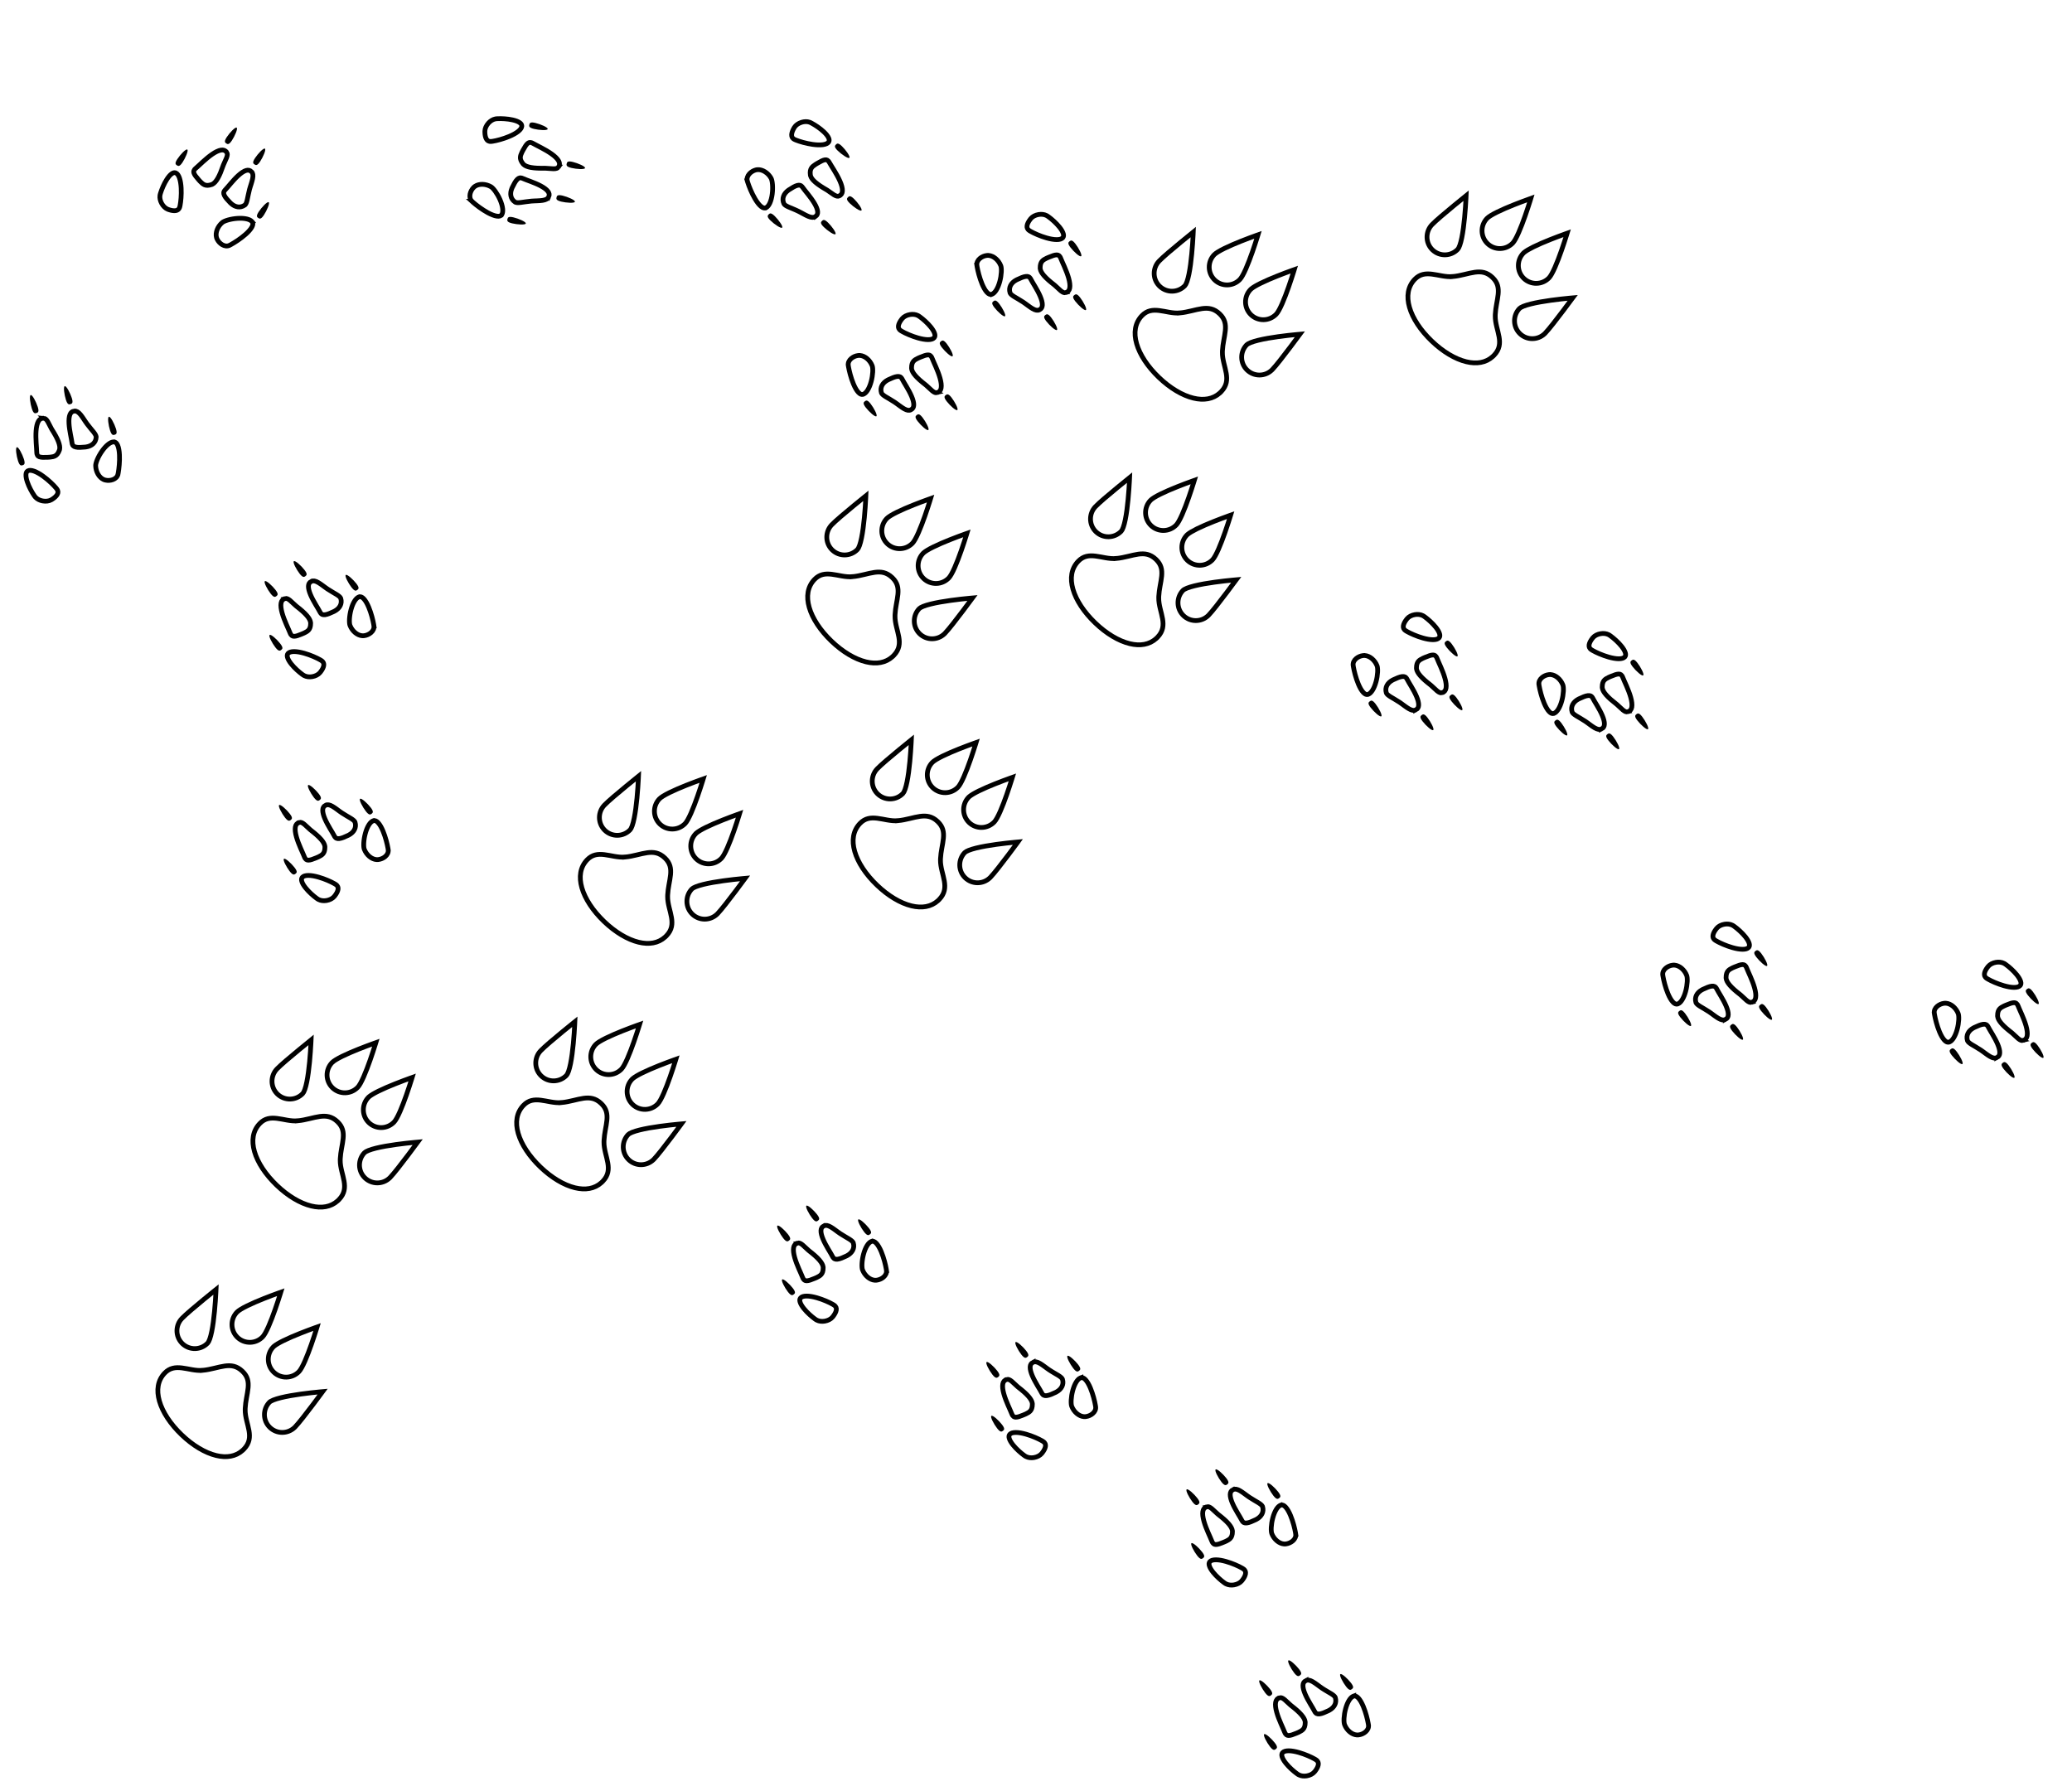 <svg width="435" height="375" viewBox="0 0 435 375" fill="none" xmlns="http://www.w3.org/2000/svg">
<path d="M50.902 287.9C51.478 288.452 51.796 289.006 51.961 289.567C52.127 290.135 52.146 290.739 52.085 291.401C52.022 292.072 51.883 292.765 51.747 293.532C51.629 294.193 51.517 294.896 51.482 295.631L51.472 295.947C51.458 296.732 51.608 297.504 51.782 298.236C51.961 298.988 52.158 299.671 52.277 300.372C52.394 301.06 52.425 301.709 52.284 302.338C52.145 302.959 51.832 303.591 51.215 304.235L50.935 304.506C49.503 305.798 47.566 306.114 45.386 305.585C43.05 305.018 40.483 303.487 38.128 301.23C35.773 298.974 34.134 296.473 33.468 294.163C32.805 291.863 33.114 289.8 34.569 288.282C35.648 287.155 36.855 287.034 38.203 287.195C38.9 287.279 39.575 287.43 40.316 287.557C41.033 287.679 41.783 287.771 42.52 287.702L42.52 287.704C43.397 287.622 44.228 287.437 45.002 287.254C45.787 287.068 46.498 286.887 47.188 286.793C47.871 286.699 48.5 286.697 49.101 286.85C49.697 287.003 50.293 287.316 50.902 287.9Z" stroke="black"/>
<path d="M45.324 271.368C45.269 272.42 45.177 273.839 45.036 275.31C44.895 276.782 44.705 278.295 44.452 279.538C44.325 280.16 44.185 280.703 44.032 281.135C43.874 281.58 43.72 281.854 43.594 281.986C42.163 283.478 39.791 283.53 38.301 282.103L38.165 281.965C36.807 280.524 36.804 278.253 38.19 276.807C38.974 275.989 40.964 274.307 42.788 272.809C43.694 272.064 44.55 271.372 45.179 270.866C45.239 270.817 45.298 270.771 45.354 270.726C45.345 270.919 45.336 271.135 45.324 271.368Z" stroke="black"/>
<path d="M67.601 292.352C67.122 293.002 66.467 293.887 65.761 294.823C64.341 296.709 62.744 298.768 61.96 299.585L61.824 299.721C60.382 301.08 58.111 301.085 56.668 299.702C55.176 298.272 55.127 295.899 56.557 294.407C56.683 294.275 56.95 294.109 57.389 293.933C57.814 293.761 58.351 293.599 58.967 293.446C60.198 293.141 61.701 292.886 63.166 292.683C64.63 292.48 66.044 292.329 67.094 292.229C67.326 292.207 67.54 292.189 67.733 292.172C67.69 292.23 67.647 292.29 67.601 292.352Z" stroke="black"/>
<path d="M58.806 271.757C58.54 272.607 58.168 273.757 57.746 274.958C57.324 276.161 56.854 277.409 56.392 278.457C55.919 279.528 55.483 280.318 55.147 280.668C53.717 282.161 51.346 282.213 49.857 280.786C48.362 279.353 48.312 276.981 49.742 275.489C50.078 275.138 50.848 274.671 51.9 274.153C52.927 273.647 54.155 273.125 55.339 272.653C56.523 272.181 57.657 271.762 58.495 271.46C58.657 271.402 58.809 271.348 58.947 271.299C58.904 271.439 58.858 271.592 58.806 271.757Z" stroke="black"/>
<path d="M66.427 279.062C66.161 279.912 65.789 281.061 65.367 282.263C64.944 283.465 64.475 284.713 64.012 285.761C63.539 286.833 63.103 287.622 62.768 287.973C61.337 289.465 58.967 289.518 57.478 288.091C55.987 286.662 55.936 284.289 57.366 282.796L57.512 282.659C57.899 282.328 58.603 281.913 59.523 281.46C60.55 280.954 61.778 280.432 62.962 279.959C64.145 279.487 65.278 279.067 66.116 278.765C66.278 278.707 66.43 278.653 66.568 278.604C66.525 278.744 66.479 278.897 66.427 279.062Z" stroke="black"/>
<path d="M70.861 235.51C71.437 236.062 71.754 236.616 71.919 237.178C72.086 237.745 72.105 238.349 72.043 239.012C71.981 239.683 71.841 240.375 71.705 241.143C71.588 241.804 71.476 242.506 71.44 243.241L71.43 243.558C71.417 244.342 71.567 245.115 71.741 245.846C71.92 246.598 72.116 247.282 72.235 247.982C72.352 248.67 72.383 249.319 72.243 249.948C72.104 250.569 71.791 251.201 71.174 251.845L70.894 252.116C69.461 253.409 67.525 253.724 65.345 253.195C63.008 252.628 60.441 251.097 58.086 248.84C55.732 246.584 54.092 244.084 53.426 241.773C52.764 239.473 53.072 237.41 54.527 235.892C55.607 234.766 56.813 234.644 58.161 234.806C58.858 234.889 59.533 235.04 60.274 235.167C60.991 235.29 61.741 235.382 62.478 235.313L62.478 235.314C63.355 235.233 64.187 235.047 64.96 234.864C65.745 234.678 66.457 234.498 67.147 234.403C67.83 234.31 68.459 234.307 69.06 234.461C69.655 234.613 70.252 234.927 70.861 235.51Z" stroke="black"/>
<path d="M65.282 218.979C65.227 220.031 65.136 221.45 64.995 222.92C64.854 224.393 64.663 225.906 64.411 227.149C64.284 227.771 64.144 228.314 63.991 228.746C63.833 229.191 63.679 229.465 63.552 229.597C62.122 231.089 59.749 231.141 58.26 229.714L58.124 229.576C56.765 228.135 56.763 225.863 58.148 224.418C58.932 223.599 60.923 221.918 62.746 220.42C63.652 219.675 64.508 218.983 65.137 218.477C65.198 218.428 65.256 218.382 65.312 218.336C65.303 218.53 65.295 218.745 65.282 218.979Z" stroke="black"/>
<path d="M87.559 239.963C87.08 240.613 86.425 241.498 85.72 242.434C84.299 244.319 82.703 246.379 81.919 247.196L81.782 247.332C80.341 248.691 78.07 248.696 76.626 247.313C75.135 245.883 75.085 243.51 76.515 242.018C76.642 241.886 76.909 241.72 77.347 241.544C77.772 241.372 78.309 241.21 78.925 241.057C80.156 240.751 81.659 240.497 83.125 240.293C84.588 240.091 86.003 239.94 87.052 239.84C87.284 239.818 87.499 239.8 87.691 239.783C87.649 239.84 87.605 239.901 87.559 239.963Z" stroke="black"/>
<path d="M78.765 219.367C78.498 220.217 78.127 221.367 77.705 222.569C77.282 223.772 76.813 225.019 76.35 226.067C75.877 227.139 75.442 227.928 75.106 228.279C73.675 229.771 71.305 229.823 69.815 228.396C68.32 226.963 68.271 224.591 69.701 223.099C70.036 222.749 70.807 222.281 71.858 221.764C72.886 221.258 74.113 220.736 75.298 220.263C76.481 219.792 77.615 219.372 78.454 219.07C78.616 219.012 78.767 218.959 78.905 218.91C78.862 219.049 78.816 219.203 78.765 219.367Z" stroke="black"/>
<path d="M86.386 226.672C86.12 227.522 85.748 228.672 85.326 229.873C84.903 231.076 84.434 232.324 83.971 233.371C83.498 234.443 83.062 235.233 82.727 235.583C81.296 237.076 78.926 237.128 77.437 235.701C75.947 234.273 75.895 231.899 77.325 230.407L77.471 230.269C77.858 229.938 78.562 229.524 79.482 229.07C80.51 228.564 81.737 228.042 82.921 227.57C84.104 227.098 85.237 226.677 86.075 226.375C86.237 226.317 86.389 226.264 86.527 226.214C86.484 226.354 86.438 226.508 86.386 226.672Z" stroke="black"/>
<path d="M126.229 231.688C126.805 232.24 127.123 232.794 127.288 233.356C127.454 233.923 127.473 234.527 127.412 235.189C127.349 235.86 127.21 236.553 127.074 237.32C126.957 237.981 126.845 238.684 126.809 239.419L126.799 239.735C126.786 240.52 126.936 241.292 127.11 242.024C127.288 242.776 127.485 243.459 127.604 244.16C127.721 244.848 127.752 245.497 127.611 246.126C127.472 246.747 127.159 247.379 126.542 248.023L126.262 248.294C124.83 249.586 122.894 249.902 120.713 249.373C118.377 248.806 115.81 247.275 113.455 245.018C111.1 242.762 109.461 240.261 108.795 237.951C108.132 235.651 108.441 233.588 109.896 232.07C110.975 230.943 112.182 230.822 113.53 230.983C114.227 231.067 114.902 231.218 115.643 231.345C116.36 231.467 117.11 231.559 117.847 231.49L117.847 231.492C118.724 231.411 119.555 231.225 120.329 231.042C121.114 230.856 121.826 230.675 122.516 230.581C123.199 230.488 123.828 230.485 124.429 230.638C125.024 230.791 125.621 231.104 126.229 231.688Z" stroke="black"/>
<path d="M120.651 215.156C120.596 216.209 120.504 217.628 120.363 219.098C120.222 220.571 120.032 222.084 119.779 223.327C119.653 223.948 119.512 224.492 119.359 224.923C119.201 225.369 119.047 225.643 118.921 225.775C117.491 227.267 115.118 227.319 113.629 225.891L113.492 225.754C112.134 224.313 112.131 222.041 113.517 220.595C114.301 219.777 116.291 218.096 118.115 216.597C119.021 215.853 119.877 215.16 120.506 214.655C120.566 214.606 120.625 214.559 120.681 214.514C120.672 214.708 120.663 214.923 120.651 215.156Z" stroke="black"/>
<path d="M142.928 236.141C142.449 236.791 141.794 237.676 141.089 238.612C139.669 240.498 138.072 242.557 137.288 243.375L137.151 243.51C135.71 244.869 133.439 244.874 131.996 243.491C130.504 242.061 130.454 239.689 131.884 238.196C132.011 238.064 132.278 237.898 132.716 237.722C133.141 237.551 133.678 237.388 134.294 237.235C135.526 236.93 137.029 236.675 138.494 236.472C139.957 236.269 141.372 236.118 142.421 236.018C142.654 235.996 142.868 235.978 143.06 235.961C143.018 236.019 142.974 236.079 142.928 236.141Z" stroke="black"/>
<path d="M134.133 215.545C133.867 216.395 133.495 217.545 133.073 218.747C132.651 219.949 132.181 221.197 131.719 222.245C131.246 223.316 130.81 224.106 130.474 224.457C129.044 225.949 126.673 226.001 125.184 224.574C123.689 223.141 123.639 220.769 125.069 219.277C125.405 218.927 126.176 218.459 127.227 217.941C128.255 217.435 129.482 216.913 130.666 216.441C131.85 215.969 132.984 215.55 133.822 215.248C133.985 215.19 134.136 215.136 134.274 215.087C134.231 215.227 134.185 215.381 134.133 215.545Z" stroke="black"/>
<path d="M141.754 222.85C141.488 223.7 141.116 224.849 140.694 226.051C140.272 227.254 139.802 228.501 139.339 229.549C138.866 230.621 138.431 231.41 138.095 231.761C136.664 233.253 134.294 233.306 132.805 231.879C131.315 230.45 131.263 228.077 132.693 226.584L132.84 226.447C133.226 226.116 133.931 225.701 134.85 225.248C135.878 224.742 137.105 224.22 138.289 223.747C139.472 223.275 140.605 222.855 141.444 222.553C141.606 222.495 141.757 222.441 141.895 222.392C141.852 222.532 141.806 222.685 141.754 222.85Z" stroke="black"/>
<path d="M139.595 180.136C140.171 180.688 140.488 181.242 140.653 181.804C140.82 182.371 140.839 182.975 140.777 183.638C140.715 184.309 140.575 185.001 140.439 185.769C140.322 186.429 140.21 187.132 140.174 187.867L140.164 188.184C140.151 188.968 140.301 189.741 140.475 190.472C140.654 191.224 140.85 191.908 140.969 192.608C141.086 193.296 141.117 193.945 140.976 194.574C140.838 195.195 140.525 195.827 139.908 196.471L139.627 196.742C138.195 198.035 136.259 198.35 134.079 197.821C131.742 197.254 129.175 195.723 126.82 193.466C124.466 191.21 122.826 188.71 122.16 186.399C121.497 184.099 121.806 182.036 123.261 180.518C124.341 179.392 125.547 179.27 126.895 179.432C127.592 179.515 128.267 179.666 129.008 179.793C129.725 179.916 130.475 180.008 131.212 179.939L131.212 179.94C132.089 179.859 132.92 179.673 133.694 179.49C134.479 179.304 135.191 179.124 135.881 179.029C136.564 178.936 137.193 178.933 137.794 179.087C138.389 179.239 138.986 179.553 139.595 180.136Z" stroke="black"/>
<path d="M134.016 163.604C133.961 164.657 133.869 166.076 133.729 167.546C133.588 169.019 133.397 170.531 133.144 171.774C133.018 172.396 132.878 172.939 132.725 173.371C132.567 173.817 132.413 174.09 132.286 174.222C130.856 175.715 128.483 175.766 126.994 174.339L126.858 174.202C125.499 172.761 125.497 170.489 126.882 169.043C127.666 168.225 129.657 166.544 131.48 165.045C132.386 164.301 133.242 163.608 133.871 163.102C133.932 163.054 133.99 163.007 134.046 162.962C134.037 163.156 134.029 163.371 134.016 163.604Z" stroke="black"/>
<path d="M156.293 184.588C155.814 185.238 155.159 186.123 154.454 187.059C153.033 188.945 151.437 191.005 150.653 191.822L150.516 191.957C149.074 193.317 146.803 193.321 145.36 191.939C143.868 190.509 143.819 188.136 145.249 186.643C145.376 186.511 145.642 186.346 146.081 186.169C146.506 185.998 147.043 185.835 147.659 185.682C148.89 185.377 150.393 185.122 151.859 184.919C153.322 184.716 154.737 184.565 155.786 184.465C156.018 184.443 156.233 184.425 156.425 184.408C156.383 184.466 156.339 184.526 156.293 184.588Z" stroke="black"/>
<path d="M147.498 163.993C147.232 164.843 146.86 165.993 146.439 167.195C146.016 168.398 145.547 169.645 145.084 170.693C144.611 171.765 144.175 172.554 143.84 172.905C142.409 174.397 140.039 174.449 138.549 173.022C137.054 171.589 137.005 169.217 138.435 167.725C138.77 167.375 139.541 166.907 140.592 166.389C141.62 165.884 142.847 165.362 144.032 164.889C145.215 164.418 146.349 163.998 147.188 163.696C147.35 163.638 147.501 163.585 147.639 163.536C147.596 163.675 147.55 163.829 147.498 163.993Z" stroke="black"/>
<path d="M155.12 171.298C154.854 172.148 154.482 173.298 154.06 174.499C153.637 175.702 153.168 176.95 152.705 177.997C152.232 179.069 151.796 179.859 151.461 180.209C150.03 181.702 147.66 181.754 146.171 180.327C144.68 178.899 144.629 176.525 146.059 175.033L146.205 174.895C146.592 174.564 147.296 174.15 148.216 173.696C149.243 173.19 150.47 172.668 151.655 172.196C152.837 171.724 153.971 171.303 154.809 171.001C154.971 170.943 155.123 170.89 155.261 170.84C155.218 170.98 155.172 171.134 155.12 171.298Z" stroke="black"/>
<path d="M196.876 172.499C197.452 173.051 197.77 173.606 197.935 174.167C198.101 174.735 198.12 175.338 198.059 176.001C197.996 176.672 197.857 177.364 197.721 178.132C197.604 178.793 197.492 179.496 197.456 180.23L197.446 180.547C197.432 181.331 197.583 182.104 197.757 182.836C197.935 183.588 198.132 184.271 198.251 184.972C198.368 185.659 198.399 186.308 198.258 186.937C198.119 187.559 197.806 188.19 197.189 188.834L196.909 189.106C195.477 190.398 193.541 190.713 191.36 190.184C189.024 189.618 186.457 188.086 184.102 185.829C181.747 183.573 180.108 181.073 179.442 178.763C178.779 176.463 179.088 174.4 180.543 172.881C181.622 171.755 182.829 171.633 184.177 171.795C184.874 171.879 185.549 172.029 186.29 172.156C187.007 172.279 187.757 172.371 188.494 172.302L188.494 172.303C189.371 172.222 190.202 172.037 190.976 171.853C191.761 171.667 192.472 171.487 193.162 171.393C193.846 171.299 194.475 171.296 195.076 171.45C195.671 171.602 196.268 171.916 196.876 172.499Z" stroke="black"/>
<path d="M191.298 155.968C191.243 157.02 191.151 158.44 191.01 159.91C190.869 161.382 190.679 162.895 190.426 164.138C190.3 164.76 190.159 165.303 190.006 165.735C189.848 166.18 189.694 166.454 189.568 166.586C188.138 168.079 185.765 168.13 184.276 166.703L184.139 166.566C182.781 165.124 182.778 162.853 184.164 161.407C184.948 160.589 186.938 158.907 188.762 157.409C189.668 156.665 190.524 155.972 191.153 155.466C191.213 155.418 191.272 155.371 191.328 155.326C191.319 155.519 191.31 155.735 191.298 155.968Z" stroke="black"/>
<path d="M213.575 176.952C213.096 177.602 212.441 178.487 211.736 179.423C210.315 181.309 208.719 183.368 207.935 184.186L207.798 184.321C206.357 185.68 204.086 185.685 202.643 184.302C201.151 182.873 201.101 180.5 202.531 179.007C202.658 178.875 202.925 178.71 203.363 178.533C203.788 178.362 204.325 178.199 204.941 178.046C206.173 177.741 207.676 177.486 209.141 177.283C210.604 177.08 212.019 176.929 213.068 176.829C213.301 176.807 213.515 176.789 213.707 176.772C213.665 176.83 213.621 176.89 213.575 176.952Z" stroke="black"/>
<path d="M204.78 156.356C204.514 157.206 204.142 158.357 203.72 159.558C203.298 160.761 202.828 162.009 202.366 163.056C201.893 164.128 201.457 164.918 201.121 165.268C199.691 166.761 197.32 166.813 195.831 165.385C194.336 163.953 194.286 161.58 195.716 160.088C196.052 159.738 196.823 159.27 197.874 158.753C198.902 158.247 200.129 157.725 201.313 157.253C202.497 156.781 203.631 156.362 204.469 156.06C204.631 156.001 204.783 155.948 204.921 155.899C204.878 156.039 204.832 156.192 204.78 156.356Z" stroke="black"/>
<path d="M212.402 163.661C212.136 164.511 211.764 165.661 211.342 166.862C210.92 168.065 210.45 169.313 209.987 170.36C209.514 171.432 209.079 172.222 208.743 172.572C207.312 174.065 204.942 174.117 203.453 172.69C201.963 171.262 201.911 168.888 203.341 167.396L203.488 167.259C203.874 166.928 204.579 166.513 205.498 166.06C206.526 165.553 207.753 165.032 208.937 164.559C210.12 164.087 211.253 163.667 212.091 163.365C212.254 163.306 212.405 163.253 212.543 163.204C212.5 163.344 212.454 163.497 212.402 163.661Z" stroke="black"/>
<path d="M187.329 121.273C187.905 121.825 188.222 122.38 188.387 122.941C188.554 123.509 188.572 124.112 188.511 124.775C188.449 125.446 188.309 126.138 188.173 126.906C188.056 127.567 187.944 128.27 187.908 129.004L187.898 129.321C187.885 130.105 188.035 130.878 188.209 131.609C188.387 132.362 188.584 133.045 188.703 133.746C188.82 134.433 188.851 135.082 188.71 135.711C188.571 136.333 188.258 136.964 187.641 137.608L187.361 137.88C185.929 139.172 183.993 139.487 181.812 138.958C179.476 138.392 176.909 136.86 174.554 134.603C172.2 132.347 170.56 129.847 169.894 127.536C169.231 125.237 169.54 123.173 170.995 121.655C172.075 120.529 173.281 120.407 174.629 120.569C175.326 120.653 176.001 120.803 176.742 120.93C177.459 121.053 178.209 121.145 178.946 121.076L178.946 121.077C179.823 120.996 180.654 120.811 181.428 120.627C182.213 120.441 182.925 120.261 183.615 120.166C184.298 120.073 184.927 120.07 185.528 120.224C186.123 120.376 186.72 120.69 187.329 121.273Z" stroke="black"/>
<path d="M181.75 104.741C181.695 105.794 181.603 107.213 181.463 108.683C181.321 110.156 181.131 111.669 180.878 112.912C180.752 113.533 180.612 114.076 180.459 114.508C180.301 114.954 180.147 115.228 180.02 115.36C178.59 116.852 176.217 116.904 174.728 115.476L174.592 115.339C173.233 113.898 173.23 111.626 174.616 110.18C175.4 109.362 177.391 107.681 179.214 106.182C180.12 105.438 180.976 104.745 181.605 104.24C181.665 104.191 181.724 104.144 181.78 104.099C181.771 104.293 181.763 104.508 181.75 104.741Z" stroke="black"/>
<path d="M204.027 125.726C203.549 126.376 202.894 127.26 202.188 128.197C200.768 130.082 199.171 132.142 198.387 132.959L198.25 133.095C196.809 134.454 194.538 134.459 193.095 133.076C191.603 131.646 191.553 129.273 192.983 127.781C193.11 127.648 193.377 127.483 193.815 127.306C194.24 127.135 194.777 126.972 195.394 126.82C196.625 126.514 198.128 126.259 199.593 126.056C201.056 125.853 202.471 125.702 203.521 125.602C203.753 125.58 203.967 125.562 204.16 125.545C204.117 125.603 204.073 125.663 204.027 125.726Z" stroke="black"/>
<path d="M195.232 105.13C194.966 105.98 194.594 107.13 194.173 108.332C193.75 109.534 193.28 110.782 192.818 111.83C192.345 112.901 191.909 113.691 191.573 114.041C190.143 115.534 187.772 115.586 186.283 114.159C184.788 112.726 184.739 110.354 186.168 108.862C186.504 108.512 187.275 108.044 188.326 107.526C189.354 107.02 190.581 106.498 191.766 106.026C192.949 105.554 194.083 105.135 194.921 104.833C195.084 104.775 195.235 104.721 195.373 104.672C195.33 104.812 195.284 104.966 195.232 105.13Z" stroke="black"/>
<path d="M202.854 112.434C202.588 113.284 202.215 114.434 201.794 115.635C201.371 116.838 200.901 118.086 200.439 119.133C199.966 120.205 199.53 120.995 199.194 121.345C197.764 122.838 195.394 122.89 193.905 121.463C192.414 120.035 192.363 117.661 193.793 116.169L193.939 116.032C194.326 115.7 195.03 115.286 195.95 114.833C196.977 114.326 198.204 113.805 199.389 113.332C200.571 112.86 201.705 112.44 202.543 112.138C202.705 112.079 202.857 112.026 202.995 111.977C202.952 112.117 202.906 112.27 202.854 112.434Z" stroke="black"/>
<path d="M242.698 117.452C243.274 118.004 243.592 118.558 243.757 119.119C243.923 119.687 243.942 120.29 243.881 120.953C243.818 121.624 243.679 122.316 243.543 123.084C243.425 123.745 243.313 124.448 243.278 125.183L243.268 125.499C243.254 126.284 243.404 127.056 243.578 127.788C243.757 128.54 243.954 129.223 244.073 129.924C244.19 130.611 244.22 131.261 244.08 131.889C243.941 132.511 243.628 133.143 243.011 133.787L242.731 134.058C241.299 135.35 239.362 135.666 237.182 135.137C234.846 134.57 232.278 133.038 229.924 130.781C227.569 128.525 225.929 126.025 225.264 123.715C224.601 121.415 224.91 119.352 226.365 117.834C227.444 116.707 228.651 116.585 229.999 116.747C230.695 116.831 231.371 116.981 232.112 117.108C232.829 117.231 233.579 117.323 234.316 117.254L234.316 117.256C235.193 117.174 236.024 116.989 236.798 116.806C237.582 116.62 238.294 116.439 238.984 116.345C239.667 116.251 240.296 116.248 240.897 116.402C241.493 116.554 242.089 116.868 242.698 117.452Z" stroke="black"/>
<path d="M237.12 100.92C237.064 101.973 236.973 103.392 236.832 104.862C236.691 106.334 236.501 107.847 236.248 109.09C236.121 109.712 235.981 110.255 235.828 110.687C235.67 111.133 235.516 111.406 235.39 111.538C233.959 113.031 231.587 113.082 230.097 111.655L229.961 111.518C228.603 110.077 228.6 107.805 229.985 106.359C230.77 105.541 232.76 103.86 234.584 102.361C235.49 101.617 236.345 100.924 236.975 100.418C237.035 100.37 237.094 100.323 237.15 100.278C237.141 100.471 237.132 100.687 237.12 100.92Z" stroke="black"/>
<path d="M259.397 121.905C258.918 122.555 258.263 123.44 257.557 124.376C256.137 126.261 254.54 128.321 253.756 129.138L253.62 129.274C252.178 130.633 249.907 130.638 248.464 129.255C246.972 127.825 246.922 125.452 248.353 123.96C248.479 123.828 248.746 123.662 249.184 123.485C249.61 123.314 250.147 123.152 250.763 122.999C251.994 122.693 253.497 122.439 254.962 122.235C256.426 122.032 257.84 121.882 258.89 121.782C259.122 121.76 259.336 121.742 259.529 121.725C259.486 121.782 259.442 121.843 259.397 121.905Z" stroke="black"/>
<path d="M250.602 101.308C250.336 102.158 249.964 103.309 249.542 104.51C249.12 105.713 248.65 106.961 248.188 108.008C247.714 109.08 247.279 109.87 246.943 110.22C245.512 111.713 243.142 111.765 241.653 110.338C240.158 108.905 240.108 106.533 241.538 105.04C241.874 104.69 242.644 104.223 243.696 103.705C244.723 103.199 245.95 102.677 247.135 102.205C248.318 101.733 249.452 101.314 250.291 101.012C250.453 100.953 250.605 100.9 250.743 100.851C250.7 100.991 250.653 101.144 250.602 101.308Z" stroke="black"/>
<path d="M258.223 108.613C257.957 109.463 257.585 110.613 257.163 111.814C256.74 113.017 256.271 114.265 255.808 115.313C255.335 116.384 254.899 117.174 254.564 117.524C253.133 119.017 250.763 119.069 249.274 117.642C247.783 116.214 247.732 113.84 249.162 112.348L249.308 112.211C249.695 111.88 250.399 111.465 251.319 111.012C252.346 110.506 253.573 109.984 254.758 109.511C255.941 109.039 257.074 108.619 257.912 108.317C258.074 108.258 258.226 108.205 258.364 108.156C258.321 108.296 258.275 108.449 258.223 108.613Z" stroke="black"/>
<path d="M256.062 65.899C256.638 66.451 256.956 67.005 257.121 67.566C257.288 68.134 257.306 68.738 257.245 69.4C257.182 70.071 257.043 70.764 256.907 71.531C256.79 72.192 256.678 72.895 256.642 73.63L256.632 73.946C256.619 74.731 256.769 75.503 256.943 76.235C257.121 76.987 257.318 77.67 257.437 78.371C257.554 79.059 257.585 79.708 257.444 80.337C257.305 80.958 256.992 81.59 256.375 82.234L256.095 82.505C254.663 83.797 252.727 84.113 250.546 83.584C248.21 83.017 245.643 81.486 243.288 79.229C240.934 76.972 239.294 74.472 238.628 72.162C237.965 69.862 238.274 67.799 239.729 66.281C240.808 65.154 242.015 65.033 243.363 65.194C244.06 65.278 244.735 65.429 245.476 65.556C246.193 65.678 246.943 65.77 247.68 65.701L247.68 65.703C248.557 65.621 249.388 65.436 250.162 65.253C250.947 65.067 251.659 64.886 252.349 64.792C253.032 64.698 253.661 64.696 254.262 64.849C254.857 65.002 255.454 65.315 256.062 65.899Z" stroke="black"/>
<path d="M250.484 49.367C250.429 50.419 250.337 51.839 250.196 53.309C250.055 54.781 249.865 56.294 249.612 57.537C249.486 58.159 249.345 58.702 249.192 59.134C249.034 59.579 248.881 59.853 248.754 59.985C247.324 61.477 244.951 61.529 243.462 60.102L243.325 59.965C241.967 58.523 241.964 56.252 243.35 54.806C244.134 53.988 246.124 52.306 247.948 50.808C248.854 50.063 249.71 49.371 250.339 48.865C250.399 48.816 250.458 48.77 250.514 48.725C250.505 48.918 250.496 49.134 250.484 49.367Z" stroke="black"/>
<path d="M272.761 70.352C272.282 71.002 271.627 71.886 270.922 72.823C269.502 74.708 267.905 76.768 267.121 77.585L266.984 77.721C265.543 79.08 263.272 79.085 261.829 77.702C260.337 76.272 260.287 73.899 261.717 72.406C261.844 72.274 262.111 72.109 262.549 71.932C262.974 71.761 263.511 71.598 264.127 71.446C265.359 71.14 266.862 70.885 268.327 70.682C269.79 70.479 271.205 70.328 272.254 70.228C272.487 70.206 272.701 70.188 272.894 70.171C272.851 70.229 272.807 70.289 272.761 70.352Z" stroke="black"/>
<path d="M263.966 49.755C263.7 50.605 263.328 51.756 262.906 52.957C262.484 54.16 262.014 55.407 261.552 56.455C261.079 57.527 260.643 58.316 260.307 58.667C258.877 60.16 256.506 60.212 255.017 58.784C253.522 57.352 253.472 54.979 254.902 53.487C255.238 53.137 256.009 52.669 257.06 52.152C258.088 51.646 259.315 51.124 260.499 50.652C261.683 50.18 262.817 49.761 263.655 49.459C263.818 49.4 263.969 49.347 264.107 49.298C264.064 49.438 264.018 49.591 263.966 49.755Z" stroke="black"/>
<path d="M271.588 57.06C271.322 57.91 270.95 59.06 270.528 60.261C270.106 61.464 269.636 62.712 269.173 63.759C268.7 64.831 268.265 65.621 267.929 65.971C266.498 67.464 264.128 67.516 262.639 66.089C261.149 64.661 261.097 62.287 262.527 60.795L262.674 60.658C263.06 60.327 263.765 59.912 264.684 59.459C265.712 58.952 266.939 58.431 268.123 57.958C269.306 57.486 270.439 57.066 271.278 56.764C271.44 56.705 271.591 56.652 271.729 56.603C271.686 56.743 271.64 56.896 271.588 57.06Z" stroke="black"/>
<path d="M313.344 58.262C313.92 58.814 314.238 59.368 314.403 59.93C314.569 60.497 314.588 61.101 314.527 61.764C314.464 62.435 314.325 63.127 314.189 63.895C314.071 64.555 313.959 65.258 313.924 65.993L313.914 66.31C313.9 67.094 314.05 67.867 314.224 68.598C314.403 69.35 314.6 70.034 314.719 70.734C314.836 71.422 314.866 72.071 314.726 72.7C314.587 73.321 314.274 73.953 313.657 74.597L313.377 74.868C311.945 76.161 310.008 76.476 307.828 75.947C305.492 75.38 302.924 73.849 300.57 71.592C298.215 69.336 296.575 66.836 295.91 64.525C295.247 62.225 295.556 60.162 297.011 58.644C298.09 57.517 299.297 57.396 300.645 57.558C301.341 57.641 302.017 57.792 302.758 57.919C303.475 58.042 304.225 58.133 304.962 58.065L304.962 58.066C305.839 57.985 306.67 57.8 307.444 57.616C308.228 57.43 308.94 57.25 309.63 57.155C310.313 57.062 310.942 57.059 311.543 57.213C312.139 57.365 312.735 57.679 313.344 58.262Z" stroke="black"/>
<path d="M307.766 41.73C307.71 42.783 307.619 44.202 307.478 45.672C307.337 47.145 307.147 48.657 306.894 49.9C306.767 50.522 306.627 51.065 306.474 51.497C306.316 51.943 306.162 52.216 306.036 52.348C304.605 53.841 302.233 53.892 300.743 52.465L300.607 52.328C299.249 50.887 299.246 48.615 300.631 47.169C301.416 46.351 303.406 44.67 305.23 43.171C306.136 42.427 306.991 41.734 307.621 41.228C307.681 41.18 307.74 41.133 307.796 41.088C307.787 41.282 307.778 41.497 307.766 41.73Z" stroke="black"/>
<path d="M330.043 62.715C329.564 63.365 328.909 64.25 328.204 65.186C326.783 67.071 325.187 69.131 324.403 69.948L324.266 70.084C322.824 71.443 320.553 71.448 319.11 70.065C317.618 68.635 317.569 66.262 318.999 64.77C319.126 64.638 319.392 64.472 319.831 64.296C320.256 64.124 320.793 63.962 321.409 63.809C322.64 63.503 324.143 63.249 325.609 63.045C327.072 62.843 328.487 62.692 329.536 62.592C329.768 62.57 329.983 62.552 330.175 62.535C330.133 62.592 330.089 62.653 330.043 62.715Z" stroke="black"/>
<path d="M321.248 42.119C320.982 42.969 320.61 44.119 320.188 45.321C319.766 46.524 319.296 47.771 318.834 48.819C318.36 49.891 317.925 50.68 317.589 51.031C316.158 52.523 313.788 52.575 312.299 51.148C310.804 49.715 310.754 47.343 312.184 45.851C312.52 45.501 313.29 45.033 314.342 44.516C315.369 44.01 316.596 43.488 317.781 43.015C318.964 42.544 320.098 42.124 320.937 41.822C321.099 41.764 321.251 41.711 321.389 41.661C321.346 41.801 321.299 41.955 321.248 42.119Z" stroke="black"/>
<path d="M328.869 49.424C328.603 50.274 328.231 51.424 327.809 52.625C327.386 53.828 326.917 55.075 326.454 56.123C325.981 57.195 325.545 57.984 325.21 58.335C323.779 59.828 321.409 59.88 319.92 58.453C318.429 57.025 318.378 54.651 319.808 53.158L319.954 53.021C320.341 52.69 321.045 52.276 321.965 51.822C322.992 51.316 324.219 50.794 325.404 50.322C326.587 49.85 327.72 49.429 328.558 49.127C328.72 49.069 328.872 49.016 329.01 48.966C328.967 49.106 328.921 49.26 328.869 49.424Z" stroke="black"/>
<path d="M210.787 289.973C210.911 289.825 211.092 289.698 211.371 289.617L211.371 289.616C211.653 289.535 211.962 289.643 212.412 290.009C212.629 290.186 212.846 290.396 213.084 290.625C213.258 290.792 213.444 290.969 213.636 291.133L213.831 291.293L213.833 291.294C214.65 291.928 215.391 292.559 215.926 293.176C216.403 293.726 216.665 294.208 216.723 294.625L216.735 294.799C216.736 295.538 216.563 295.946 216.305 296.232C216.095 296.465 215.798 296.653 215.38 296.849L214.92 297.048C214.22 297.336 213.679 297.544 213.25 297.541C213.059 297.539 212.916 297.493 212.797 297.404C212.673 297.311 212.531 297.138 212.404 296.809C212.251 296.404 211.934 295.732 211.626 295.018C211.307 294.281 210.975 293.453 210.752 292.655C210.526 291.846 210.428 291.127 210.524 290.587C210.571 290.325 210.661 290.124 210.787 289.973Z" stroke="black"/>
<path d="M212.022 301.108C212.237 300.885 212.641 300.745 213.274 300.747C213.892 300.749 214.633 300.887 215.395 301.103C216.733 301.483 218.046 302.08 218.742 302.48L219 302.638C219.244 302.801 219.372 302.971 219.437 303.13C219.503 303.291 219.52 303.479 219.483 303.698C219.415 304.097 219.175 304.551 218.836 304.99L218.686 305.177C218.341 305.588 217.739 305.905 217.059 306.017C216.467 306.114 215.872 306.047 215.398 305.805L215.204 305.692L215.202 305.691L214.955 305.519C214.329 305.063 213.375 304.24 212.676 303.365C212.275 302.862 211.988 302.38 211.874 301.97C211.779 301.628 211.812 301.382 211.955 301.188L212.022 301.108Z" stroke="black"/>
<path d="M225.961 290.132C226.237 289.697 226.526 289.425 226.809 289.303L226.93 289.259L226.93 289.26C227.214 289.179 227.521 289.27 227.892 289.666C228.267 290.065 228.618 290.693 228.928 291.431C229.468 292.718 229.828 294.209 229.972 295.042L230.021 295.356L230.021 295.356C230.092 295.903 229.849 296.397 229.4 296.783C229.001 297.125 228.473 297.35 227.971 297.412L227.758 297.428L227.756 297.428L227.553 297.424C226.532 297.347 225.47 296.468 225 295.26C224.907 295.021 224.855 294.557 224.888 293.931C224.92 293.322 225.029 292.62 225.213 291.94C225.398 291.258 225.652 290.621 225.961 290.132Z" stroke="black"/>
<path d="M216.898 286.004L216.898 286.005C217.28 285.818 217.722 285.899 218.334 286.251C218.633 286.423 218.942 286.642 219.271 286.884C219.431 287.002 219.598 287.126 219.767 287.25L220.28 287.612C220.637 287.853 220.99 288.063 221.316 288.253C221.647 288.446 221.939 288.613 222.2 288.777C222.68 289.08 222.926 289.306 223.026 289.506L223.06 289.591C223.401 290.704 222.83 291.673 221.789 292.243L221.574 292.351C220.897 292.668 220.271 292.953 219.739 293.013C219.487 293.042 219.293 293.014 219.143 292.942C219.035 292.89 218.921 292.802 218.814 292.646L218.71 292.465C218.522 292.087 218.157 291.505 217.794 290.89C217.42 290.254 217.024 289.544 216.727 288.849C216.426 288.144 216.252 287.507 216.272 287.005C216.281 286.762 216.335 286.567 216.428 286.412C216.519 286.26 216.663 286.119 216.898 286.004Z" stroke="black"/>
<path d="M209.557 289.105C209.838 288.887 210.017 288.648 209.347 287.782C208.676 286.917 207.409 285.753 207.128 285.971C206.845 286.19 207.657 287.706 208.328 288.572C208.999 289.437 209.276 289.323 209.557 289.105Z" fill="black"/>
<path d="M210.561 300.398C210.84 300.182 211.021 299.941 210.35 299.076C209.679 298.21 208.413 297.046 208.131 297.264C207.847 297.484 208.66 299 209.33 299.866C210.001 300.732 210.277 300.618 210.561 300.398Z" fill="black"/>
<path d="M215.642 284.916C215.923 284.698 216.104 284.457 215.433 283.591C214.762 282.725 213.495 281.562 213.213 281.781C212.931 281.999 213.742 283.516 214.413 284.381C215.085 285.247 215.362 285.133 215.642 284.916Z" fill="black"/>
<path d="M224.114 284.665C223.833 284.883 224.643 286.4 225.315 287.266C225.985 288.13 226.261 288.018 226.543 287.799C226.824 287.581 227.004 287.342 226.334 286.476C225.662 285.61 224.395 284.447 224.114 284.665Z" fill="black"/>
<path d="M252.792 316.705C252.915 316.557 253.097 316.43 253.376 316.349L253.375 316.348C253.657 316.268 253.967 316.376 254.416 316.741C254.633 316.918 254.85 317.129 255.089 317.358C255.262 317.524 255.448 317.701 255.641 317.865L255.835 318.026L255.837 318.027C256.654 318.66 257.396 319.291 257.931 319.908C258.407 320.459 258.67 320.941 258.727 321.357L258.74 321.531C258.74 322.271 258.567 322.678 258.31 322.964C258.099 323.197 257.802 323.386 257.384 323.581L256.925 323.78C256.225 324.068 255.683 324.277 255.254 324.273C255.063 324.272 254.92 324.226 254.801 324.136C254.677 324.043 254.535 323.871 254.409 323.541C254.255 323.137 253.938 322.464 253.63 321.75C253.312 321.013 252.98 320.185 252.757 319.388C252.53 318.578 252.432 317.859 252.529 317.319C252.576 317.058 252.665 316.856 252.792 316.705Z" stroke="black"/>
<path d="M254.026 327.84C254.24 327.618 254.645 327.478 255.278 327.48C255.896 327.482 256.637 327.619 257.399 327.836C258.737 328.216 260.05 328.812 260.746 329.213L261.004 329.371C261.248 329.533 261.375 329.703 261.441 329.863C261.507 330.024 261.524 330.211 261.487 330.431C261.419 330.83 261.178 331.284 260.84 331.723L260.69 331.91C260.345 332.321 259.743 332.638 259.063 332.749C258.47 332.846 257.876 332.779 257.402 332.538L257.208 332.424L257.206 332.423L256.959 332.251C256.333 331.796 255.379 330.972 254.68 330.097C254.278 329.594 253.992 329.112 253.878 328.702C253.783 328.36 253.816 328.115 253.958 327.921L254.026 327.84Z" stroke="black"/>
<path d="M267.965 316.864C268.241 316.429 268.53 316.157 268.813 316.035L268.933 315.991L268.934 315.992C269.218 315.911 269.525 316.002 269.896 316.398C270.27 316.797 270.622 317.425 270.932 318.163C271.472 319.45 271.832 320.941 271.976 321.774L272.025 322.088L272.024 322.088C272.096 322.635 271.853 323.129 271.404 323.515C271.005 323.857 270.477 324.082 269.975 324.144L269.761 324.16L269.76 324.16L269.557 324.155C268.536 324.079 267.474 323.2 267.004 321.991C266.911 321.753 266.858 321.289 266.892 320.662C266.924 320.054 267.033 319.351 267.217 318.672C267.402 317.989 267.656 317.353 267.965 316.864Z" stroke="black"/>
<path d="M258.901 312.736L258.902 312.737C259.284 312.55 259.726 312.631 260.338 312.983C260.637 313.155 260.946 313.374 261.275 313.616C261.435 313.734 261.602 313.859 261.771 313.983L262.284 314.345C262.641 314.585 262.994 314.796 263.32 314.985C263.651 315.179 263.943 315.345 264.204 315.51C264.684 315.813 264.93 316.038 265.03 316.239L265.064 316.323C265.405 317.437 264.834 318.406 263.793 318.975L263.578 319.084C262.901 319.401 262.275 319.685 261.743 319.746C261.491 319.775 261.297 319.747 261.147 319.674C261.038 319.622 260.925 319.534 260.818 319.378L260.714 319.197C260.526 318.82 260.161 318.237 259.798 317.622C259.424 316.986 259.028 316.277 258.731 315.582C258.43 314.876 258.256 314.24 258.275 313.738C258.285 313.495 258.339 313.299 258.432 313.144C258.523 312.993 258.667 312.851 258.901 312.736Z" stroke="black"/>
<path d="M251.561 315.837C251.843 315.619 252.022 315.379 251.351 314.514C250.68 313.649 249.414 312.485 249.132 312.703C248.85 312.922 249.661 314.438 250.332 315.304C251.003 316.169 251.28 316.055 251.561 315.837Z" fill="black"/>
<path d="M252.564 327.131C252.844 326.914 253.025 326.673 252.354 325.808C251.683 324.942 250.416 323.778 250.135 323.996C249.851 324.216 250.663 325.733 251.334 326.598C252.005 327.464 252.281 327.351 252.564 327.131Z" fill="black"/>
<path d="M257.646 311.648C257.927 311.43 258.108 311.189 257.437 310.323C256.766 309.457 255.499 308.294 255.217 308.513C254.935 308.731 255.746 310.248 256.417 311.113C257.089 311.979 257.366 311.864 257.646 311.648Z" fill="black"/>
<path d="M266.118 311.397C265.838 311.615 266.648 313.131 267.319 313.998C267.989 314.862 268.265 314.75 268.547 314.531C268.829 314.313 269.009 314.074 268.338 313.208C267.667 312.342 266.4 311.179 266.118 311.397Z" fill="black"/>
<path d="M268.068 356.802C268.191 356.654 268.373 356.527 268.651 356.446L268.651 356.445C268.933 356.364 269.243 356.472 269.692 356.838C269.909 357.015 270.126 357.226 270.365 357.454C270.538 357.621 270.724 357.798 270.916 357.962L271.111 358.123L271.113 358.124C271.93 358.757 272.672 359.388 273.206 360.005C273.683 360.555 273.945 361.037 274.003 361.454L274.016 361.628C274.016 362.368 273.843 362.775 273.585 363.061C273.375 363.294 273.078 363.482 272.66 363.678L272.201 363.877C271.501 364.165 270.959 364.373 270.53 364.37C270.339 364.368 270.196 364.322 270.077 364.233C269.953 364.14 269.811 363.968 269.685 363.638C269.531 363.234 269.214 362.561 268.906 361.847C268.588 361.11 268.256 360.282 268.033 359.484C267.806 358.675 267.708 357.956 267.805 357.416C267.851 357.154 267.941 356.953 268.068 356.802Z" stroke="black"/>
<path d="M269.302 367.937C269.517 367.714 269.921 367.574 270.555 367.576C271.173 367.578 271.913 367.715 272.675 367.932C274.013 368.312 275.326 368.908 276.022 369.309L276.28 369.467C276.525 369.629 276.652 369.8 276.717 369.959C276.783 370.12 276.801 370.308 276.763 370.527C276.695 370.926 276.455 371.38 276.117 371.819L275.966 372.006C275.621 372.417 275.019 372.734 274.34 372.845C273.747 372.943 273.152 372.875 272.678 372.634L272.484 372.52L272.482 372.519L272.235 372.348C271.609 371.892 270.655 371.068 269.956 370.193C269.555 369.691 269.269 369.209 269.155 368.798C269.06 368.456 269.092 368.211 269.235 368.017L269.302 367.937Z" stroke="black"/>
<path d="M283.242 356.96C283.517 356.525 283.807 356.254 284.089 356.131L284.21 356.087L284.21 356.088C284.494 356.007 284.801 356.098 285.172 356.494C285.547 356.893 285.898 357.521 286.209 358.26C286.749 359.546 287.108 361.037 287.252 361.87L287.302 362.184L287.301 362.185C287.372 362.731 287.129 363.225 286.68 363.611C286.282 363.953 285.753 364.178 285.251 364.24L285.038 364.256L285.036 364.256L284.833 364.252C283.812 364.175 282.75 363.296 282.28 362.088C282.188 361.85 282.135 361.385 282.168 360.759C282.2 360.15 282.309 359.448 282.493 358.768C282.678 358.086 282.932 357.449 283.242 356.96Z" stroke="black"/>
<path d="M274.178 352.833L274.178 352.834C274.561 352.647 275.003 352.728 275.615 353.08C275.914 353.252 276.223 353.471 276.551 353.713C276.712 353.831 276.878 353.955 277.048 354.079L277.561 354.441C277.917 354.682 278.27 354.892 278.596 355.082C278.927 355.275 279.22 355.442 279.48 355.606C279.961 355.909 280.207 356.135 280.306 356.335L280.341 356.42C280.681 357.533 280.11 358.502 279.069 359.072L278.854 359.181C278.178 359.498 277.551 359.782 277.02 359.842C276.767 359.871 276.574 359.844 276.423 359.771C276.315 359.719 276.201 359.631 276.094 359.475L275.99 359.294C275.802 358.916 275.437 358.334 275.075 357.719C274.7 357.083 274.304 356.373 274.007 355.678C273.706 354.973 273.532 354.336 273.552 353.834C273.561 353.591 273.615 353.396 273.708 353.241C273.8 353.089 273.944 352.948 274.178 352.833Z" stroke="black"/>
<path d="M266.838 355.934C267.119 355.716 267.298 355.476 266.627 354.611C265.957 353.745 264.69 352.581 264.409 352.799C264.126 353.018 264.938 354.535 265.609 355.4C266.279 356.266 266.557 356.152 266.838 355.934Z" fill="black"/>
<path d="M267.841 367.227C268.121 367.01 268.301 366.769 267.63 365.904C266.96 365.038 265.693 363.874 265.412 364.093C265.128 364.313 265.94 365.829 266.611 366.694C267.282 367.56 267.557 367.447 267.841 367.227Z" fill="black"/>
<path d="M272.922 351.745C273.204 351.527 273.384 351.286 272.713 350.42C272.042 349.555 270.775 348.391 270.493 348.61C270.212 348.828 271.022 350.345 271.693 351.211C272.366 352.076 272.642 351.962 272.922 351.745Z" fill="black"/>
<path d="M281.394 351.493C281.114 351.711 281.924 353.228 282.595 354.094C283.265 354.959 283.541 354.846 283.823 354.627C284.105 354.409 284.285 354.17 283.614 353.304C282.942 352.438 281.676 351.275 281.394 351.493Z" fill="black"/>
<path d="M166.872 261.333C166.996 261.185 167.177 261.058 167.456 260.977L167.455 260.976C167.737 260.896 168.047 261.004 168.496 261.369C168.713 261.546 168.93 261.757 169.169 261.986C169.343 262.152 169.528 262.329 169.721 262.493L169.915 262.654L169.917 262.655C170.734 263.288 171.476 263.919 172.011 264.536C172.488 265.086 172.75 265.569 172.807 265.985L172.82 266.159C172.82 266.899 172.647 267.306 172.39 267.592C172.179 267.825 171.883 268.014 171.464 268.209L171.005 268.408C170.305 268.696 169.763 268.905 169.334 268.901C169.143 268.9 169.001 268.854 168.881 268.764C168.757 268.671 168.615 268.499 168.489 268.169C168.335 267.765 168.018 267.092 167.71 266.378C167.392 265.641 167.06 264.813 166.837 264.016C166.61 263.206 166.512 262.487 166.609 261.947C166.656 261.685 166.745 261.484 166.872 261.333Z" stroke="black"/>
<path d="M168.106 272.468C168.321 272.245 168.726 272.105 169.359 272.107C169.977 272.109 170.717 272.246 171.479 272.463C172.817 272.843 174.131 273.439 174.826 273.84L175.084 273.998C175.329 274.161 175.456 274.331 175.521 274.49C175.587 274.651 175.605 274.839 175.568 275.058C175.5 275.457 175.259 275.911 174.921 276.35L174.77 276.537C174.425 276.948 173.823 277.265 173.144 277.377C172.551 277.474 171.956 277.407 171.483 277.165L171.288 277.052L171.286 277.051L171.039 276.879C170.413 276.423 169.46 275.6 168.761 274.725C168.359 274.222 168.073 273.74 167.959 273.33C167.864 272.988 167.896 272.742 168.039 272.548L168.106 272.468Z" stroke="black"/>
<path d="M182.046 261.492C182.321 261.057 182.611 260.785 182.894 260.663L183.014 260.619L183.015 260.62C183.298 260.539 183.606 260.63 183.977 261.026C184.351 261.425 184.703 262.053 185.013 262.791C185.553 264.077 185.913 265.569 186.057 266.402L186.106 266.716L186.105 266.716C186.176 267.263 185.933 267.757 185.484 268.143C185.086 268.485 184.557 268.71 184.056 268.772L183.842 268.788L183.841 268.788L183.637 268.783C182.616 268.707 181.554 267.828 181.084 266.619C180.992 266.381 180.939 265.917 180.972 265.29C181.004 264.682 181.114 263.979 181.297 263.3C181.482 262.617 181.736 261.981 182.046 261.492Z" stroke="black"/>
<path d="M172.982 257.364L172.983 257.365C173.365 257.178 173.807 257.259 174.419 257.611C174.718 257.783 175.027 258.002 175.355 258.244C175.516 258.362 175.683 258.487 175.852 258.61L176.365 258.973C176.721 259.213 177.075 259.423 177.4 259.613C177.731 259.806 178.024 259.973 178.285 260.138C178.765 260.441 179.011 260.666 179.11 260.867L179.145 260.951C179.485 262.064 178.914 263.034 177.873 263.603L177.658 263.712C176.982 264.029 176.355 264.313 175.824 264.374C175.571 264.403 175.378 264.375 175.227 264.302C175.119 264.25 175.006 264.162 174.899 264.006L174.794 263.825C174.607 263.447 174.241 262.865 173.879 262.25C173.504 261.614 173.108 260.905 172.811 260.21C172.51 259.504 172.336 258.868 172.356 258.366C172.366 258.122 172.42 257.927 172.513 257.772C172.604 257.621 172.748 257.479 172.982 257.364Z" stroke="black"/>
<path d="M165.642 260.465C165.923 260.247 166.102 260.007 165.431 259.142C164.76 258.277 163.494 257.113 163.212 257.331C162.93 257.549 163.742 259.066 164.412 259.932C165.083 260.797 165.36 260.683 165.642 260.465Z" fill="black"/>
<path d="M166.645 271.758C166.925 271.541 167.105 271.301 166.435 270.435C165.764 269.57 164.497 268.406 164.216 268.624C163.932 268.844 164.744 270.36 165.415 271.226C166.086 272.091 166.361 271.978 166.645 271.758Z" fill="black"/>
<path d="M171.727 256.276C172.008 256.058 172.189 255.817 171.517 254.951C170.846 254.085 169.58 252.922 169.297 253.141C169.016 253.359 169.827 254.876 170.498 255.741C171.17 256.607 171.447 256.492 171.727 256.276Z" fill="black"/>
<path d="M180.198 256.025C179.917 256.243 180.727 257.759 181.399 258.626C182.069 259.49 182.345 259.378 182.627 259.159C182.908 258.941 183.088 258.702 182.418 257.836C181.746 256.97 180.479 255.807 180.198 256.025Z" fill="black"/>
<path d="M62.267 173.023C62.391 172.875 62.572 172.748 62.851 172.667L62.851 172.666C63.133 172.585 63.442 172.693 63.892 173.059C64.109 173.236 64.326 173.446 64.564 173.675C64.738 173.842 64.924 174.018 65.116 174.183L65.311 174.343L65.313 174.344C66.129 174.978 66.871 175.609 67.406 176.226C67.883 176.776 68.145 177.258 68.203 177.674L68.215 177.849C68.216 178.588 68.043 178.996 67.785 179.282C67.575 179.515 67.278 179.703 66.86 179.899L66.4 180.098C65.7 180.386 65.159 180.594 64.73 180.591C64.539 180.589 64.396 180.543 64.277 180.454C64.153 180.361 64.011 180.188 63.885 179.858C63.731 179.454 63.414 178.782 63.106 178.068C62.787 177.33 62.455 176.502 62.232 175.705C62.006 174.896 61.908 174.177 62.004 173.637C62.051 173.375 62.141 173.174 62.267 173.023Z" stroke="black"/>
<path d="M63.502 184.158C63.717 183.935 64.121 183.795 64.754 183.797C65.372 183.799 66.113 183.936 66.875 184.153C68.213 184.533 69.526 185.129 70.222 185.53L70.48 185.688C70.724 185.851 70.852 186.021 70.917 186.18C70.983 186.341 71 186.529 70.963 186.748C70.895 187.147 70.654 187.601 70.316 188.04L70.166 188.227C69.821 188.638 69.219 188.955 68.539 189.067C67.947 189.164 67.352 189.097 66.878 188.855L66.684 188.742L66.682 188.741L66.435 188.569C65.809 188.113 64.855 187.289 64.156 186.414C63.755 185.912 63.468 185.43 63.354 185.02C63.259 184.677 63.292 184.432 63.434 184.238L63.502 184.158Z" stroke="black"/>
<path d="M77.442 173.181C77.717 172.746 78.007 172.475 78.29 172.352L78.41 172.308L78.411 172.309C78.694 172.228 79.002 172.32 79.373 172.715C79.747 173.114 80.099 173.742 80.409 174.481C80.949 175.767 81.309 177.258 81.453 178.091L81.502 178.405L81.501 178.406C81.572 178.953 81.329 179.446 80.88 179.832C80.482 180.174 79.953 180.399 79.452 180.461L79.238 180.477L79.237 180.477L79.033 180.473C78.012 180.397 76.95 179.517 76.48 178.309C76.388 178.071 76.335 177.606 76.368 176.98C76.4 176.372 76.51 175.669 76.694 174.989C76.878 174.307 77.132 173.67 77.442 173.181Z" stroke="black"/>
<path d="M68.377 169.054L68.378 169.054C68.76 168.867 69.203 168.949 69.814 169.3C70.113 169.472 70.422 169.692 70.751 169.933C70.912 170.052 71.078 170.176 71.247 170.3L71.76 170.662C72.117 170.903 72.47 171.113 72.796 171.303C73.127 171.496 73.419 171.662 73.68 171.827C74.16 172.13 74.406 172.356 74.506 172.556L74.54 172.64C74.881 173.754 74.31 174.723 73.269 175.293L73.054 175.401C72.377 175.718 71.751 176.002 71.219 176.063C70.967 176.092 70.773 176.064 70.623 175.992C70.514 175.94 70.401 175.852 70.294 175.695L70.19 175.514C70.002 175.137 69.637 174.555 69.274 173.939C68.9 173.304 68.504 172.594 68.207 171.899C67.906 171.194 67.732 170.557 67.751 170.055C67.761 169.812 67.815 169.617 67.908 169.462C67.999 169.31 68.143 169.168 68.377 169.054Z" stroke="black"/>
<path d="M61.038 172.155C61.319 171.937 61.498 171.697 60.827 170.832C60.156 169.966 58.89 168.802 58.608 169.02C58.326 169.239 59.138 170.756 59.809 171.621C60.479 172.486 60.756 172.373 61.038 172.155Z" fill="black"/>
<path d="M62.041 183.448C62.32 183.231 62.501 182.991 61.83 182.125C61.159 181.26 59.892 180.096 59.611 180.314C59.327 180.534 60.139 182.05 60.81 182.916C61.481 183.781 61.757 183.668 62.041 183.448Z" fill="black"/>
<path d="M67.122 167.965C67.403 167.747 67.584 167.507 66.913 166.64C66.242 165.775 64.975 164.612 64.693 164.831C64.411 165.049 65.222 166.565 65.893 167.431C66.565 168.296 66.842 168.182 67.122 167.965Z" fill="black"/>
<path d="M75.594 167.714C75.313 167.932 76.124 169.449 76.795 170.315C77.465 171.18 77.741 171.067 78.023 170.848C78.304 170.63 78.484 170.391 77.814 169.526C77.142 168.659 75.875 167.496 75.594 167.714Z" fill="black"/>
<path d="M59.268 126.023C59.392 125.875 59.573 125.748 59.852 125.667L59.851 125.666C60.133 125.585 60.443 125.693 60.892 126.059C61.109 126.236 61.326 126.447 61.565 126.676C61.739 126.842 61.924 127.019 62.117 127.183L62.311 127.344L62.313 127.345C63.13 127.978 63.872 128.609 64.407 129.226C64.883 129.776 65.146 130.258 65.203 130.675L65.216 130.849C65.216 131.589 65.043 131.996 64.786 132.282C64.576 132.515 64.279 132.704 63.86 132.899L63.401 133.098C62.701 133.386 62.159 133.595 61.73 133.591C61.539 133.589 61.397 133.544 61.277 133.454C61.153 133.361 61.011 133.189 60.885 132.859C60.731 132.455 60.414 131.782 60.106 131.068C59.788 130.331 59.456 129.503 59.233 128.706C59.006 127.896 58.908 127.177 59.005 126.637C59.052 126.375 59.142 126.174 59.268 126.023Z" stroke="black"/>
<path d="M60.502 137.158C60.717 136.935 61.122 136.795 61.755 136.797C62.373 136.799 63.113 136.936 63.875 137.153C65.213 137.533 66.527 138.129 67.222 138.53L67.481 138.688C67.725 138.851 67.852 139.021 67.917 139.18C67.983 139.341 68.001 139.529 67.963 139.748C67.896 140.147 67.655 140.601 67.317 141.04L67.166 141.227C66.821 141.638 66.219 141.955 65.54 142.067C64.947 142.164 64.352 142.097 63.879 141.855L63.684 141.742L63.682 141.741L63.435 141.569C62.809 141.113 61.856 140.289 61.157 139.414C60.755 138.912 60.469 138.43 60.355 138.02C60.26 137.677 60.292 137.432 60.435 137.238L60.502 137.158Z" stroke="black"/>
<path d="M74.442 126.182C74.717 125.747 75.007 125.475 75.29 125.353L75.41 125.309L75.411 125.31C75.694 125.229 76.002 125.32 76.373 125.716C76.747 126.115 77.099 126.743 77.409 127.481C77.949 128.767 78.309 130.259 78.453 131.092L78.502 131.406L78.501 131.406C78.572 131.953 78.329 132.447 77.88 132.833C77.482 133.175 76.953 133.4 76.452 133.462L76.238 133.478L76.237 133.478L76.033 133.473C75.012 133.397 73.95 132.518 73.48 131.309C73.388 131.071 73.335 130.607 73.368 129.98C73.4 129.372 73.51 128.669 73.694 127.99C73.878 127.307 74.132 126.67 74.442 126.182Z" stroke="black"/>
<path d="M65.378 122.054L65.379 122.055C65.761 121.868 66.203 121.949 66.815 122.301C67.114 122.473 67.423 122.692 67.751 122.934C67.912 123.052 68.079 123.177 68.248 123.3L68.761 123.663C69.118 123.903 69.471 124.113 69.796 124.303C70.127 124.496 70.42 124.663 70.681 124.828C71.161 125.131 71.407 125.356 71.506 125.557L71.541 125.641C71.881 126.754 71.31 127.724 70.269 128.293L70.054 128.402C69.378 128.719 68.751 129.003 68.22 129.064C67.967 129.092 67.774 129.065 67.623 128.992C67.515 128.94 67.402 128.852 67.295 128.696L67.19 128.515C67.003 128.137 66.637 127.555 66.275 126.94C65.9 126.304 65.504 125.595 65.207 124.899C64.906 124.194 64.732 123.558 64.752 123.056C64.761 122.812 64.816 122.617 64.909 122.462C65 122.311 65.144 122.169 65.378 122.054Z" stroke="black"/>
<path d="M58.038 125.155C58.319 124.937 58.498 124.697 57.827 123.832C57.156 122.966 55.89 121.803 55.608 122.021C55.326 122.239 56.138 123.756 56.809 124.622C57.479 125.487 57.756 125.373 58.038 125.155Z" fill="black"/>
<path d="M59.041 136.448C59.321 136.231 59.501 135.991 58.831 135.125C58.16 134.26 56.893 133.096 56.612 133.314C56.328 133.534 57.14 135.05 57.811 135.916C58.482 136.781 58.757 136.668 59.041 136.448Z" fill="black"/>
<path d="M64.123 120.966C64.404 120.747 64.585 120.507 63.913 119.641C63.242 118.775 61.975 117.612 61.693 117.831C61.412 118.049 62.223 119.566 62.894 120.431C63.566 121.297 63.843 121.182 64.123 120.966Z" fill="black"/>
<path d="M72.594 120.715C72.313 120.932 73.124 122.449 73.795 123.316C74.465 124.18 74.741 124.068 75.023 123.849C75.304 123.631 75.484 123.392 74.814 122.526C74.142 121.66 72.875 120.497 72.594 120.715Z" fill="black"/>
<path d="M117.467 34.445C117.463 34.637 117.401 34.85 117.234 35.088L117.235 35.088C117.066 35.327 116.757 35.437 116.177 35.432C115.897 35.43 115.596 35.401 115.267 35.372C115.027 35.35 114.772 35.328 114.519 35.321L114.267 35.317L114.264 35.318C113.231 35.334 112.258 35.305 111.454 35.158C110.738 35.027 110.232 34.815 109.927 34.526L109.808 34.398C109.345 33.82 109.225 33.394 109.248 33.01C109.266 32.697 109.38 32.364 109.584 31.95L109.818 31.507C110.185 30.845 110.477 30.344 110.814 30.078C110.964 29.96 111.104 29.907 111.253 29.902C111.408 29.897 111.626 29.943 111.931 30.121C112.304 30.34 112.972 30.667 113.659 31.032C114.368 31.408 115.145 31.847 115.818 32.329C116.501 32.819 117.027 33.319 117.289 33.801C117.416 34.035 117.472 34.248 117.467 34.445Z" stroke="black"/>
<path d="M109.542 26.526C109.514 26.835 109.285 27.197 108.79 27.591C108.306 27.976 107.643 28.332 106.912 28.639C105.631 29.179 104.233 29.535 103.439 29.657L103.139 29.695C102.847 29.721 102.641 29.668 102.491 29.585C102.338 29.5 102.207 29.365 102.099 29.17C101.903 28.816 101.807 28.312 101.796 27.757L101.797 27.517C101.809 26.981 102.081 26.357 102.541 25.845C102.943 25.399 103.449 25.079 103.97 24.972L104.192 24.939L104.195 24.938L104.495 24.918C105.268 24.882 106.527 24.929 107.62 25.174C108.248 25.316 108.773 25.513 109.118 25.762C109.406 25.969 109.534 26.181 109.544 26.422L109.542 26.526Z" stroke="black"/>
<path d="M105.526 43.809C105.583 44.321 105.527 44.713 105.383 44.986L105.316 45.095L105.315 45.095C105.145 45.335 104.848 45.456 104.311 45.38C103.769 45.302 103.102 45.032 102.398 44.65C101.173 43.984 99.959 43.045 99.326 42.485L99.091 42.27L99.092 42.27C98.694 41.887 98.575 41.35 98.684 40.768C98.781 40.252 99.053 39.746 99.406 39.384L99.562 39.238L99.564 39.237L99.725 39.113C100.57 38.534 101.948 38.557 103.071 39.206C103.292 39.334 103.623 39.663 103.989 40.173C104.344 40.668 104.698 41.285 104.98 41.93C105.262 42.578 105.462 43.234 105.526 43.809Z" stroke="black"/>
<path d="M115.181 41.363L115.18 41.362C114.998 41.747 114.602 41.96 113.905 42.068C113.564 42.121 113.186 42.143 112.778 42.16C112.579 42.168 112.371 42.175 112.162 42.184L111.535 42.222C111.106 42.258 110.699 42.314 110.326 42.37C109.947 42.426 109.615 42.479 109.308 42.514C108.744 42.577 108.411 42.555 108.208 42.461L108.128 42.417C107.166 41.761 107.006 40.647 107.462 39.552L107.562 39.333C107.892 38.662 108.203 38.049 108.58 37.669C108.759 37.489 108.927 37.389 109.09 37.352C109.207 37.325 109.351 37.323 109.532 37.378L109.727 37.454C110.109 37.631 110.758 37.857 111.426 38.11C112.115 38.372 112.868 38.678 113.535 39.035C114.211 39.398 114.744 39.785 115.043 40.19C115.187 40.385 115.267 40.571 115.292 40.751C115.315 40.926 115.292 41.127 115.181 41.363Z" stroke="black"/>
<path d="M118.97 34.353C118.887 34.699 118.897 34.998 119.961 35.254C121.026 35.51 122.743 35.626 122.826 35.28C122.909 34.933 121.328 34.257 120.263 34.001C119.198 33.745 119.053 34.007 118.97 34.353Z" fill="black"/>
<path d="M111.126 26.167C111.043 26.511 111.053 26.812 112.117 27.068C113.182 27.324 114.899 27.44 114.982 27.094C115.066 26.745 113.484 26.069 112.419 25.813C111.354 25.557 111.21 25.817 111.126 26.167Z" fill="black"/>
<path d="M116.841 41.427C116.758 41.773 116.767 42.074 117.833 42.33C118.898 42.586 120.614 42.702 120.697 42.354C120.78 42.008 119.199 41.332 118.134 41.076C117.069 40.821 116.924 41.083 116.841 41.427Z" fill="black"/>
<path d="M110.387 46.92C110.47 46.574 108.889 45.897 107.823 45.641C106.76 45.385 106.615 45.645 106.531 45.993C106.448 46.339 106.457 46.638 107.522 46.894C108.587 47.15 110.303 47.266 110.387 46.92Z" fill="black"/>
<path d="M176.682 40.714C176.58 40.878 176.417 41.028 176.152 41.147L176.153 41.147C175.884 41.266 175.563 41.201 175.068 40.9C174.829 40.754 174.585 40.575 174.318 40.381C174.123 40.239 173.915 40.09 173.702 39.953L173.487 39.821L173.485 39.82C172.59 39.304 171.769 38.779 171.155 38.241C170.607 37.761 170.282 37.319 170.168 36.915L170.132 36.744C170.031 36.011 170.147 35.584 170.363 35.266C170.54 35.006 170.808 34.779 171.196 34.528L171.624 34.268C172.278 33.888 172.786 33.607 173.211 33.553C173.401 33.528 173.549 33.554 173.679 33.626C173.815 33.702 173.979 33.853 174.149 34.163C174.356 34.542 174.762 35.165 175.164 35.831C175.58 36.518 176.022 37.293 176.351 38.052C176.686 38.823 176.881 39.522 176.859 40.07C176.848 40.336 176.787 40.547 176.682 40.714Z" stroke="black"/>
<path d="M173.943 29.851C173.76 30.101 173.378 30.295 172.751 30.379C172.138 30.462 171.386 30.426 170.602 30.316C169.225 30.121 167.842 29.71 167.098 29.407L166.821 29.286C166.557 29.158 166.408 29.007 166.321 28.858C166.234 28.707 166.191 28.524 166.198 28.302C166.211 27.897 166.387 27.415 166.663 26.933L166.786 26.728C167.072 26.273 167.625 25.878 168.283 25.675C168.857 25.497 169.456 25.483 169.958 25.658L170.166 25.744L170.168 25.744L170.436 25.881C171.118 26.247 172.175 26.933 172.987 27.705C173.453 28.148 173.802 28.587 173.971 28.978C174.112 29.303 174.113 29.551 173.998 29.762L173.943 29.851Z" stroke="black"/>
<path d="M161.628 42.625C161.414 43.093 161.164 43.401 160.901 43.561L160.788 43.621L160.787 43.62C160.517 43.739 160.2 43.691 159.779 43.349C159.353 43.005 158.92 42.43 158.512 41.741C157.801 40.541 157.242 39.112 156.986 38.306L156.894 38.002L156.895 38.002C156.75 37.47 156.923 36.948 157.315 36.504C157.664 36.111 158.156 35.816 158.645 35.686L158.855 35.641L158.856 35.641L159.058 35.618C160.08 35.554 161.252 36.281 161.882 37.414C162.006 37.637 162.122 38.09 162.174 38.715C162.225 39.322 162.213 40.033 162.123 40.731C162.033 41.432 161.868 42.098 161.628 42.625Z" stroke="black"/>
<path d="M171.17 45.479L171.169 45.478C170.816 45.715 170.367 45.695 169.713 45.43C169.393 45.3 169.057 45.125 168.699 44.93C168.524 44.835 168.341 44.735 168.157 44.635L167.599 44.346C167.213 44.156 166.835 43.996 166.486 43.852C166.132 43.706 165.82 43.581 165.539 43.454C165.022 43.219 164.747 43.029 164.622 42.844L164.576 42.765C164.087 41.708 164.52 40.67 165.474 39.964L165.672 39.827C166.3 39.421 166.881 39.054 167.4 38.922C167.646 38.859 167.841 38.86 168 38.911C168.115 38.948 168.239 39.02 168.366 39.16L168.494 39.325C168.732 39.673 169.173 40.2 169.616 40.761C170.073 41.339 170.563 41.989 170.951 42.637C171.346 43.294 171.605 43.901 171.654 44.401C171.677 44.644 171.65 44.844 171.579 45.011C171.51 45.173 171.386 45.333 171.17 45.479Z" stroke="black"/>
<path d="M178.019 41.407C177.77 41.661 177.625 41.923 178.408 42.688C179.19 43.455 180.604 44.435 180.853 44.181C181.103 43.926 180.092 42.534 179.309 41.767C178.527 41.002 178.268 41.152 178.019 41.407Z" fill="black"/>
<path d="M175.487 30.355C175.239 30.608 175.093 30.871 175.875 31.637C176.658 32.403 178.072 33.384 178.321 33.13C178.572 32.873 177.561 31.482 176.778 30.715C175.995 29.949 175.738 30.099 175.487 30.355Z" fill="black"/>
<path d="M172.562 46.386C172.313 46.64 172.167 46.903 172.95 47.67C173.732 48.436 175.146 49.416 175.396 49.16C175.645 48.906 174.635 47.514 173.852 46.748C173.068 45.982 172.81 46.133 172.562 46.386Z" fill="black"/>
<path d="M164.203 47.789C164.452 47.535 163.442 46.143 162.659 45.376C161.878 44.611 161.62 44.76 161.37 45.015C161.121 45.269 160.975 45.531 161.758 46.297C162.541 47.064 163.954 48.043 164.203 47.789Z" fill="black"/>
<path d="M197.319 82.081C197.196 82.229 197.014 82.356 196.735 82.437L196.736 82.438C196.454 82.519 196.144 82.411 195.695 82.045C195.478 81.868 195.261 81.657 195.022 81.428C194.849 81.262 194.663 81.085 194.471 80.921L194.276 80.76L194.274 80.759C193.457 80.126 192.716 79.495 192.181 78.877C191.704 78.327 191.442 77.845 191.385 77.429L191.372 77.254C191.372 76.515 191.545 76.107 191.802 75.822C192.013 75.589 192.31 75.4 192.728 75.205L193.187 75.005C193.887 74.718 194.429 74.509 194.858 74.513C195.049 74.515 195.192 74.561 195.311 74.65C195.435 74.743 195.577 74.915 195.703 75.245C195.857 75.65 196.174 76.322 196.482 77.036C196.8 77.773 197.132 78.602 197.355 79.399C197.581 80.208 197.679 80.927 197.582 81.467C197.536 81.729 197.446 81.93 197.319 82.081Z" stroke="black"/>
<path d="M196.087 70.946C195.872 71.169 195.467 71.308 194.834 71.306C194.216 71.304 193.476 71.167 192.714 70.95C191.376 70.57 190.062 69.974 189.367 69.573L189.109 69.415C188.864 69.252 188.737 69.082 188.672 68.923C188.606 68.761 188.588 68.574 188.626 68.354C188.694 67.956 188.934 67.502 189.273 67.062L189.423 66.876C189.768 66.465 190.37 66.148 191.05 66.037C191.643 65.939 192.237 66.007 192.711 66.248L192.905 66.362L192.907 66.363L193.154 66.535C193.78 66.99 194.734 67.814 195.433 68.689C195.834 69.192 196.12 69.674 196.234 70.084C196.329 70.426 196.296 70.672 196.154 70.865L196.087 70.946Z" stroke="black"/>
<path d="M182.145 81.921C181.87 82.356 181.58 82.627 181.297 82.749L181.177 82.793L181.176 82.793C180.893 82.873 180.585 82.782 180.214 82.386C179.84 81.987 179.489 81.359 179.179 80.621C178.639 79.335 178.279 77.843 178.135 77.01L178.086 76.696L178.087 76.695C178.016 76.149 178.259 75.655 178.708 75.269C179.106 74.927 179.635 74.702 180.137 74.64L180.35 74.624L180.352 74.625L180.555 74.629C181.576 74.705 182.638 75.585 183.108 76.793C183.2 77.031 183.253 77.496 183.22 78.122C183.187 78.731 183.078 79.433 182.894 80.113C182.709 80.795 182.455 81.432 182.145 81.921Z" stroke="black"/>
<path d="M191.208 86.049L191.208 86.049C190.825 86.236 190.383 86.154 189.772 85.802C189.472 85.63 189.164 85.411 188.835 85.169C188.674 85.051 188.508 84.927 188.338 84.803L187.826 84.44C187.469 84.2 187.116 83.99 186.79 83.799C186.459 83.606 186.167 83.44 185.906 83.275C185.426 82.972 185.18 82.747 185.08 82.546L185.046 82.462C184.706 81.348 185.277 80.379 186.318 79.81L186.533 79.701C187.21 79.384 187.836 79.1 188.368 79.04C188.62 79.011 188.813 79.038 188.964 79.111C189.072 79.163 189.186 79.251 189.293 79.407L189.397 79.588C189.585 79.966 189.95 80.548 190.312 81.164C190.687 81.799 191.083 82.509 191.379 83.204C191.68 83.909 191.854 84.546 191.834 85.048C191.825 85.291 191.771 85.486 191.678 85.641C191.587 85.793 191.443 85.935 191.208 86.049Z" stroke="black"/>
<path d="M198.549 82.95C198.268 83.168 198.089 83.407 198.759 84.272C199.43 85.138 200.697 86.302 200.978 86.084C201.26 85.866 200.449 84.349 199.778 83.483C199.108 82.618 198.831 82.731 198.549 82.95Z" fill="black"/>
<path d="M197.548 71.656C197.268 71.873 197.088 72.114 197.758 72.979C198.429 73.845 199.695 75.009 199.977 74.791C200.26 74.571 199.449 73.055 198.778 72.189C198.107 71.323 197.832 71.436 197.548 71.656Z" fill="black"/>
<path d="M192.464 87.138C192.183 87.356 192.002 87.597 192.673 88.463C193.344 89.329 194.61 90.492 194.893 90.273C195.174 90.055 194.364 88.539 193.693 87.673C193.021 86.808 192.744 86.922 192.464 87.138Z" fill="black"/>
<path d="M183.992 87.388C184.273 87.17 183.463 85.653 182.791 84.787C182.121 83.922 181.846 84.034 181.563 84.253C181.282 84.471 181.102 84.71 181.773 85.576C182.444 86.442 183.71 87.606 183.992 87.388Z" fill="black"/>
<path d="M224.319 61.081C224.196 61.229 224.014 61.356 223.735 61.437L223.736 61.438C223.454 61.519 223.144 61.411 222.695 61.045C222.478 60.868 222.261 60.657 222.022 60.428C221.849 60.262 221.663 60.085 221.471 59.921L221.276 59.76L221.274 59.759C220.457 59.126 219.716 58.495 219.181 57.877C218.704 57.327 218.442 56.845 218.385 56.429L218.372 56.255C218.372 55.515 218.545 55.107 218.802 54.822C219.013 54.589 219.31 54.4 219.728 54.205L220.187 54.005C220.887 53.718 221.429 53.509 221.858 53.513C222.049 53.515 222.192 53.561 222.311 53.65C222.435 53.743 222.577 53.916 222.703 54.245C222.857 54.65 223.174 55.322 223.482 56.036C223.8 56.773 224.132 57.602 224.355 58.399C224.581 59.208 224.679 59.928 224.582 60.467C224.536 60.729 224.446 60.93 224.319 61.081Z" stroke="black"/>
<path d="M223.087 49.946C222.872 50.169 222.467 50.308 221.834 50.306C221.216 50.304 220.476 50.167 219.714 49.95C218.376 49.57 217.062 48.974 216.367 48.573L216.109 48.415C215.864 48.252 215.737 48.082 215.672 47.923C215.606 47.761 215.588 47.574 215.626 47.354C215.694 46.956 215.934 46.502 216.273 46.062L216.423 45.876C216.768 45.465 217.37 45.148 218.05 45.036C218.643 44.939 219.237 45.007 219.711 45.248L219.905 45.362L219.907 45.363L220.154 45.535C220.78 45.99 221.734 46.814 222.433 47.689C222.834 48.192 223.12 48.674 223.234 49.084C223.329 49.426 223.296 49.672 223.154 49.865L223.087 49.946Z" stroke="black"/>
<path d="M209.145 60.921C208.87 61.356 208.58 61.627 208.297 61.749L208.177 61.793L208.176 61.792C207.893 61.873 207.585 61.782 207.214 61.386C206.84 60.987 206.489 60.359 206.179 59.621C205.639 58.334 205.279 56.843 205.135 56.01L205.086 55.696L205.087 55.696C205.016 55.149 205.259 54.655 205.708 54.269C206.106 53.927 206.635 53.702 207.137 53.64L207.35 53.624L207.352 53.625L207.555 53.629C208.576 53.705 209.638 54.585 210.108 55.793C210.2 56.031 210.253 56.496 210.22 57.122C210.187 57.73 210.078 58.433 209.894 59.113C209.709 59.795 209.455 60.432 209.145 60.921Z" stroke="black"/>
<path d="M218.208 65.049L218.208 65.049C217.825 65.236 217.383 65.154 216.772 64.802C216.472 64.63 216.164 64.411 215.835 64.169C215.674 64.051 215.508 63.926 215.338 63.803L214.826 63.44C214.469 63.2 214.116 62.989 213.79 62.8C213.459 62.606 213.167 62.44 212.906 62.275C212.426 61.972 212.18 61.747 212.08 61.546L212.046 61.462C211.706 60.348 212.277 59.379 213.318 58.81L213.533 58.701C214.21 58.384 214.836 58.1 215.368 58.039C215.62 58.011 215.813 58.038 215.964 58.111C216.072 58.163 216.186 58.251 216.293 58.407L216.397 58.588C216.585 58.966 216.95 59.548 217.312 60.164C217.687 60.799 218.083 61.509 218.379 62.204C218.68 62.91 218.854 63.546 218.834 64.048C218.825 64.291 218.771 64.486 218.678 64.641C218.587 64.793 218.443 64.935 218.208 65.049Z" stroke="black"/>
<path d="M225.549 61.95C225.268 62.167 225.089 62.407 225.759 63.272C226.43 64.138 227.697 65.302 227.978 65.084C228.26 64.866 227.449 63.349 226.778 62.483C226.108 61.618 225.831 61.731 225.549 61.95Z" fill="black"/>
<path d="M224.548 50.656C224.268 50.873 224.088 51.114 224.758 51.979C225.429 52.845 226.695 54.009 226.977 53.791C227.26 53.571 226.449 52.055 225.778 51.189C225.107 50.323 224.832 50.436 224.548 50.656Z" fill="black"/>
<path d="M219.464 66.138C219.183 66.356 219.002 66.597 219.673 67.463C220.344 68.329 221.61 69.492 221.893 69.273C222.174 69.055 221.364 67.539 220.693 66.673C220.021 65.808 219.744 65.922 219.464 66.138Z" fill="black"/>
<path d="M210.992 66.388C211.273 66.17 210.463 64.653 209.791 63.787C209.121 62.922 208.846 63.035 208.563 63.253C208.282 63.471 208.102 63.71 208.773 64.576C209.444 65.442 210.71 66.606 210.992 66.388Z" fill="black"/>
<path d="M303.319 145.081C303.195 145.229 303.014 145.356 302.735 145.437L302.735 145.438C302.453 145.519 302.144 145.411 301.695 145.045C301.477 144.868 301.26 144.657 301.022 144.429C300.848 144.262 300.663 144.085 300.47 143.921L300.276 143.76L300.274 143.759C299.457 143.126 298.715 142.494 298.181 141.877C297.704 141.327 297.442 140.845 297.384 140.429L297.372 140.255C297.372 139.515 297.544 139.107 297.802 138.822C298.012 138.589 298.309 138.4 298.727 138.205L299.187 138.006C299.887 137.718 300.428 137.509 300.857 137.513C301.049 137.515 301.191 137.561 301.311 137.65C301.435 137.743 301.576 137.916 301.703 138.245C301.856 138.65 302.173 139.322 302.481 140.036C302.799 140.773 303.131 141.602 303.354 142.399C303.581 143.208 303.678 143.928 303.582 144.467C303.535 144.729 303.445 144.93 303.319 145.081Z" stroke="black"/>
<path d="M302.087 133.947C301.872 134.169 301.467 134.309 300.834 134.307C300.216 134.305 299.476 134.167 298.714 133.951C297.376 133.57 296.062 132.974 295.367 132.573L295.109 132.415C294.864 132.253 294.737 132.082 294.672 131.923C294.606 131.762 294.588 131.574 294.626 131.355C294.694 130.956 294.934 130.502 295.273 130.063L295.423 129.876C295.768 129.465 296.37 129.148 297.05 129.037C297.643 128.94 298.237 129.007 298.711 129.248L298.905 129.362L298.907 129.363L299.154 129.535C299.78 129.991 300.734 130.815 301.433 131.69C301.834 132.193 302.12 132.674 302.234 133.085C302.329 133.427 302.296 133.672 302.154 133.866L302.087 133.947Z" stroke="black"/>
<path d="M288.145 144.921C287.87 145.356 287.58 145.627 287.297 145.749L287.177 145.793L287.176 145.793C286.893 145.873 286.585 145.782 286.214 145.386C285.84 144.987 285.489 144.359 285.179 143.621C284.639 142.334 284.279 140.843 284.135 140.01L284.086 139.696L284.087 139.695C284.016 139.149 284.259 138.655 284.708 138.269C285.106 137.927 285.635 137.702 286.137 137.64L286.35 137.624L286.352 137.625L286.555 137.629C287.576 137.705 288.638 138.585 289.108 139.793C289.2 140.031 289.253 140.496 289.22 141.122C289.187 141.73 289.078 142.433 288.894 143.113C288.709 143.795 288.455 144.432 288.145 144.921Z" stroke="black"/>
<path d="M297.208 149.05L297.208 149.049C296.825 149.236 296.383 149.154 295.772 148.802C295.472 148.63 295.164 148.411 294.835 148.169C294.674 148.051 294.508 147.927 294.338 147.803L293.826 147.44C293.469 147.2 293.116 146.99 292.79 146.8C292.459 146.606 292.167 146.44 291.906 146.275C291.426 145.972 291.18 145.747 291.08 145.546L291.046 145.462C290.706 144.348 291.277 143.379 292.318 142.81L292.533 142.701C293.21 142.384 293.836 142.1 294.368 142.039C294.62 142.011 294.813 142.039 294.964 142.111C295.072 142.163 295.186 142.251 295.293 142.407L295.397 142.588C295.585 142.966 295.95 143.548 296.312 144.164C296.687 144.799 297.083 145.509 297.379 146.204C297.68 146.91 297.854 147.546 297.834 148.048C297.825 148.291 297.771 148.486 297.678 148.641C297.587 148.793 297.443 148.935 297.208 149.05Z" stroke="black"/>
<path d="M304.549 145.95C304.267 146.168 304.089 146.408 304.759 147.273C305.43 148.139 306.696 149.303 306.978 149.085C307.26 148.866 306.449 147.349 305.778 146.484C305.107 145.618 304.83 145.732 304.549 145.95Z" fill="black"/>
<path d="M303.547 134.656C303.267 134.873 303.087 135.114 303.757 135.979C304.428 136.845 305.695 138.009 305.976 137.791C306.26 137.571 305.448 136.055 304.777 135.189C304.107 134.323 303.831 134.436 303.547 134.656Z" fill="black"/>
<path d="M298.464 150.139C298.183 150.357 298.002 150.597 298.673 151.463C299.344 152.329 300.61 153.492 300.893 153.273C301.174 153.055 300.364 151.539 299.693 150.673C299.021 149.807 298.744 149.922 298.464 150.139Z" fill="black"/>
<path d="M289.992 150.388C290.273 150.17 289.463 148.653 288.791 147.787C288.121 146.922 287.846 147.035 287.563 147.253C287.282 147.471 287.102 147.71 287.773 148.576C288.444 149.442 289.71 150.606 289.992 150.388Z" fill="black"/>
<path d="M342.319 149.082C342.196 149.23 342.014 149.357 341.735 149.438L341.736 149.439C341.454 149.519 341.144 149.411 340.695 149.045C340.478 148.868 340.261 148.658 340.022 148.429C339.849 148.262 339.663 148.086 339.471 147.921L339.276 147.761L339.274 147.76C338.457 147.126 337.716 146.495 337.181 145.878C336.704 145.328 336.442 144.846 336.385 144.429L336.372 144.255C336.372 143.515 336.545 143.108 336.802 142.822C337.013 142.589 337.31 142.401 337.728 142.205L338.187 142.006C338.887 141.718 339.429 141.51 339.858 141.514C340.049 141.515 340.192 141.561 340.311 141.65C340.435 141.743 340.577 141.916 340.703 142.246C340.857 142.65 341.174 143.323 341.482 144.037C341.8 144.774 342.132 145.602 342.355 146.399C342.581 147.209 342.679 147.928 342.582 148.468C342.536 148.73 342.446 148.931 342.319 149.082Z" stroke="black"/>
<path d="M341.087 137.947C340.872 138.169 340.467 138.309 339.834 138.307C339.216 138.305 338.476 138.167 337.714 137.951C336.376 137.57 335.062 136.974 334.367 136.573L334.109 136.415C333.864 136.253 333.737 136.082 333.672 135.923C333.606 135.762 333.588 135.574 333.626 135.355C333.694 134.956 333.934 134.502 334.273 134.063L334.423 133.876C334.768 133.465 335.37 133.148 336.05 133.037C336.643 132.94 337.237 133.007 337.711 133.248L337.905 133.362L337.907 133.363L338.154 133.535C338.78 133.991 339.734 134.815 340.433 135.69C340.834 136.193 341.12 136.674 341.234 137.085C341.329 137.427 341.296 137.672 341.154 137.866L341.087 137.947Z" stroke="black"/>
<path d="M327.145 148.921C326.87 149.356 326.58 149.627 326.297 149.749L326.177 149.793L326.176 149.793C325.893 149.873 325.585 149.782 325.214 149.386C324.84 148.987 324.489 148.359 324.179 147.621C323.639 146.334 323.279 144.843 323.135 144.01L323.086 143.696L323.087 143.695C323.016 143.149 323.259 142.655 323.708 142.269C324.106 141.927 324.635 141.702 325.137 141.64L325.35 141.624L325.352 141.625L325.555 141.629C326.576 141.705 327.638 142.585 328.108 143.793C328.2 144.031 328.253 144.496 328.22 145.122C328.187 145.73 328.078 146.433 327.894 147.113C327.709 147.795 327.455 148.432 327.145 148.921Z" stroke="black"/>
<path d="M336.208 153.05L336.208 153.049C335.825 153.236 335.383 153.154 334.772 152.802C334.472 152.63 334.164 152.411 333.835 152.169C333.674 152.051 333.508 151.927 333.338 151.803L332.826 151.44C332.469 151.2 332.116 150.99 331.79 150.8C331.459 150.606 331.167 150.44 330.906 150.275C330.426 149.972 330.18 149.747 330.08 149.546L330.046 149.462C329.706 148.348 330.277 147.379 331.318 146.81L331.533 146.701C332.21 146.384 332.836 146.1 333.368 146.039C333.62 146.011 333.813 146.039 333.964 146.111C334.072 146.163 334.186 146.251 334.293 146.407L334.397 146.588C334.585 146.966 334.95 147.548 335.312 148.164C335.687 148.799 336.083 149.509 336.379 150.204C336.68 150.91 336.854 151.546 336.834 152.048C336.825 152.291 336.771 152.486 336.678 152.641C336.587 152.793 336.443 152.935 336.208 153.05Z" stroke="black"/>
<path d="M343.549 149.95C343.268 150.168 343.089 150.408 343.759 151.273C344.43 152.139 345.697 153.303 345.978 153.085C346.26 152.866 345.449 151.349 344.778 150.484C344.108 149.618 343.831 149.732 343.549 149.95Z" fill="black"/>
<path d="M342.548 138.656C342.268 138.873 342.088 139.114 342.758 139.979C343.429 140.845 344.695 142.009 344.977 141.791C345.26 141.571 344.449 140.055 343.778 139.189C343.107 138.323 342.832 138.436 342.548 138.656Z" fill="black"/>
<path d="M337.464 154.139C337.183 154.357 337.002 154.597 337.673 155.463C338.344 156.329 339.61 157.492 339.893 157.273C340.174 157.055 339.364 155.539 338.693 154.673C338.021 153.807 337.744 153.922 337.464 154.139Z" fill="black"/>
<path d="M328.992 154.388C329.273 154.17 328.463 152.653 327.791 151.787C327.121 150.922 326.846 151.035 326.563 151.253C326.282 151.471 326.102 151.71 326.773 152.576C327.444 153.442 328.71 154.606 328.992 154.388Z" fill="black"/>
<path d="M368.319 210.081C368.196 210.229 368.014 210.356 367.735 210.437L367.736 210.438C367.454 210.519 367.144 210.411 366.695 210.045C366.478 209.868 366.261 209.657 366.022 209.429C365.849 209.262 365.663 209.085 365.471 208.921L365.276 208.76L365.274 208.759C364.457 208.126 363.716 207.494 363.181 206.877C362.704 206.327 362.442 205.845 362.385 205.429L362.372 205.255C362.372 204.515 362.545 204.107 362.802 203.822C363.013 203.589 363.31 203.4 363.728 203.205L364.187 203.006C364.887 202.718 365.429 202.509 365.858 202.513C366.049 202.515 366.192 202.561 366.311 202.65C366.435 202.743 366.577 202.916 366.703 203.245C366.857 203.65 367.174 204.322 367.482 205.036C367.8 205.773 368.132 206.602 368.355 207.399C368.581 208.208 368.679 208.928 368.582 209.467C368.536 209.729 368.446 209.93 368.319 210.081Z" stroke="black"/>
<path d="M367.087 198.946C366.872 199.169 366.467 199.308 365.834 199.306C365.216 199.304 364.476 199.167 363.714 198.95C362.376 198.57 361.062 197.973 360.367 197.573L360.109 197.415C359.864 197.252 359.737 197.082 359.672 196.923C359.606 196.761 359.588 196.574 359.626 196.354C359.694 195.955 359.934 195.502 360.273 195.062L360.423 194.876C360.768 194.465 361.37 194.148 362.05 194.036C362.643 193.939 363.237 194.007 363.711 194.248L363.905 194.362L363.907 194.363L364.154 194.535C364.78 194.99 365.734 195.814 366.433 196.689C366.834 197.192 367.12 197.674 367.234 198.084C367.329 198.426 367.296 198.672 367.154 198.866L367.087 198.946Z" stroke="black"/>
<path d="M353.145 209.921C352.87 210.356 352.58 210.627 352.297 210.749L352.177 210.793L352.176 210.793C351.893 210.873 351.585 210.782 351.214 210.386C350.84 209.987 350.489 209.359 350.179 208.621C349.639 207.334 349.279 205.843 349.135 205.01L349.086 204.696L349.087 204.695C349.016 204.149 349.259 203.655 349.708 203.269C350.106 202.927 350.635 202.702 351.137 202.64L351.35 202.624L351.352 202.625L351.555 202.629C352.576 202.705 353.638 203.585 354.108 204.793C354.2 205.031 354.253 205.496 354.22 206.122C354.187 206.73 354.078 207.433 353.894 208.113C353.709 208.795 353.455 209.432 353.145 209.921Z" stroke="black"/>
<path d="M362.208 214.05L362.208 214.049C361.825 214.236 361.383 214.154 360.772 213.802C360.472 213.63 360.164 213.411 359.835 213.169C359.674 213.051 359.508 212.927 359.338 212.803L358.826 212.44C358.469 212.2 358.116 211.99 357.79 211.8C357.459 211.606 357.167 211.44 356.906 211.275C356.426 210.972 356.18 210.747 356.08 210.546L356.046 210.462C355.706 209.348 356.277 208.379 357.318 207.81L357.533 207.701C358.21 207.384 358.836 207.1 359.368 207.039C359.62 207.011 359.813 207.039 359.964 207.111C360.072 207.163 360.186 207.251 360.293 207.407L360.397 207.588C360.585 207.966 360.95 208.548 361.312 209.164C361.687 209.799 362.083 210.509 362.379 211.204C362.68 211.91 362.854 212.546 362.834 213.048C362.825 213.291 362.771 213.486 362.678 213.641C362.587 213.793 362.443 213.935 362.208 214.05Z" stroke="black"/>
<path d="M369.549 210.949C369.268 211.167 369.089 211.407 369.759 212.272C370.43 213.138 371.697 214.302 371.978 214.084C372.26 213.866 371.449 212.349 370.778 211.483C370.108 210.618 369.831 210.731 369.549 210.949Z" fill="black"/>
<path d="M368.548 199.656C368.268 199.873 368.088 200.114 368.758 200.979C369.429 201.845 370.695 203.009 370.977 202.791C371.26 202.571 370.449 201.055 369.778 200.189C369.107 199.323 368.832 199.436 368.548 199.656Z" fill="black"/>
<path d="M363.464 215.139C363.183 215.357 363.002 215.597 363.673 216.463C364.344 217.329 365.61 218.492 365.893 218.273C366.174 218.055 365.364 216.539 364.693 215.673C364.021 214.807 363.744 214.922 363.464 215.139Z" fill="black"/>
<path d="M354.992 215.388C355.273 215.17 354.463 213.653 353.791 212.787C353.121 211.922 352.846 212.035 352.563 212.253C352.282 212.471 352.102 212.71 352.773 213.576C353.444 214.442 354.71 215.606 354.992 215.388Z" fill="black"/>
<path d="M425.319 218.081C425.196 218.229 425.014 218.356 424.735 218.437L424.736 218.438C424.454 218.519 424.144 218.411 423.695 218.045C423.478 217.868 423.261 217.657 423.022 217.429C422.849 217.262 422.663 217.085 422.471 216.921L422.276 216.76L422.274 216.759C421.457 216.126 420.716 215.494 420.181 214.877C419.704 214.327 419.442 213.845 419.385 213.429L419.372 213.255C419.372 212.515 419.545 212.107 419.802 211.822C420.013 211.589 420.31 211.4 420.728 211.205L421.187 211.006C421.887 210.718 422.429 210.509 422.858 210.513C423.049 210.515 423.192 210.561 423.311 210.65C423.435 210.743 423.577 210.916 423.703 211.245C423.857 211.65 424.174 212.322 424.482 213.036C424.8 213.773 425.132 214.602 425.355 215.399C425.581 216.208 425.679 216.928 425.582 217.467C425.536 217.729 425.446 217.93 425.319 218.081Z" stroke="black"/>
<path d="M424.087 206.946C423.872 207.169 423.467 207.308 422.834 207.306C422.216 207.304 421.476 207.167 420.714 206.95C419.376 206.57 418.062 205.973 417.367 205.573L417.109 205.415C416.864 205.252 416.737 205.082 416.672 204.923C416.606 204.761 416.588 204.574 416.626 204.354C416.694 203.955 416.934 203.502 417.273 203.062L417.423 202.876C417.768 202.465 418.37 202.148 419.05 202.036C419.643 201.939 420.237 202.007 420.711 202.248L420.905 202.362L420.907 202.363L421.154 202.535C421.78 202.99 422.734 203.814 423.433 204.689C423.834 205.192 424.12 205.674 424.234 206.084C424.329 206.426 424.296 206.672 424.154 206.866L424.087 206.946Z" stroke="black"/>
<path d="M410.145 217.921C409.87 218.356 409.58 218.627 409.297 218.749L409.177 218.793L409.176 218.793C408.893 218.873 408.585 218.782 408.214 218.386C407.84 217.987 407.489 217.359 407.179 216.621C406.639 215.334 406.279 213.843 406.135 213.01L406.086 212.696L406.087 212.695C406.016 212.149 406.259 211.655 406.708 211.269C407.106 210.927 407.635 210.702 408.137 210.64L408.35 210.624L408.352 210.625L408.555 210.629C409.576 210.705 410.638 211.585 411.108 212.793C411.2 213.031 411.253 213.496 411.22 214.122C411.187 214.73 411.078 215.433 410.894 216.113C410.709 216.795 410.455 217.432 410.145 217.921Z" stroke="black"/>
<path d="M419.208 222.05L419.208 222.049C418.825 222.236 418.383 222.154 417.772 221.802C417.472 221.63 417.164 221.411 416.835 221.169C416.674 221.051 416.508 220.927 416.338 220.803L415.826 220.44C415.469 220.2 415.116 219.99 414.79 219.8C414.459 219.606 414.167 219.44 413.906 219.275C413.426 218.972 413.18 218.747 413.08 218.546L413.046 218.462C412.706 217.348 413.277 216.379 414.318 215.81L414.533 215.701C415.21 215.384 415.836 215.1 416.368 215.039C416.62 215.011 416.813 215.039 416.964 215.111C417.072 215.163 417.186 215.251 417.293 215.407L417.397 215.588C417.585 215.966 417.95 216.548 418.312 217.164C418.687 217.799 419.083 218.509 419.379 219.204C419.68 219.91 419.854 220.546 419.834 221.048C419.825 221.291 419.771 221.486 419.678 221.641C419.587 221.793 419.443 221.935 419.208 222.05Z" stroke="black"/>
<path d="M426.549 218.949C426.268 219.167 426.089 219.407 426.759 220.272C427.43 221.138 428.697 222.302 428.978 222.084C429.26 221.866 428.449 220.349 427.778 219.483C427.108 218.618 426.831 218.731 426.549 218.949Z" fill="black"/>
<path d="M425.548 207.656C425.268 207.873 425.088 208.114 425.758 208.979C426.429 209.845 427.695 211.009 427.977 210.791C428.26 210.571 427.449 209.055 426.778 208.189C426.107 207.323 425.832 207.436 425.548 207.656Z" fill="black"/>
<path d="M420.464 223.139C420.183 223.357 420.002 223.597 420.673 224.463C421.344 225.329 422.61 226.492 422.893 226.273C423.174 226.055 422.364 224.539 421.693 223.673C421.021 222.807 420.744 222.922 420.464 223.139Z" fill="black"/>
<path d="M411.992 223.388C412.273 223.17 411.463 221.653 410.791 220.787C410.121 219.922 409.846 220.035 409.563 220.253C409.282 220.471 409.102 220.71 409.773 221.576C410.444 222.442 411.71 223.606 411.992 223.388Z" fill="black"/>
<path d="M47.08 31.559C47.26 31.628 47.439 31.759 47.606 31.996L47.607 31.996C47.774 32.237 47.772 32.564 47.571 33.108C47.473 33.371 47.344 33.644 47.205 33.944C47.103 34.162 46.996 34.394 46.902 34.63L46.813 34.866L46.813 34.868C46.477 35.845 46.119 36.751 45.708 37.456C45.341 38.085 44.969 38.489 44.594 38.678L44.433 38.746C43.733 38.985 43.292 38.953 42.938 38.802C42.65 38.678 42.375 38.458 42.055 38.125L41.718 37.755C41.22 37.185 40.848 36.74 40.713 36.333C40.653 36.151 40.65 36.001 40.696 35.86C40.744 35.712 40.861 35.522 41.133 35.296C41.466 35.02 42 34.503 42.576 33.981C43.171 33.442 43.848 32.86 44.53 32.392C45.223 31.916 45.872 31.591 46.414 31.508C46.677 31.468 46.897 31.488 47.08 31.559Z" stroke="black"/>
<path d="M36.94 36.322C37.221 36.453 37.483 36.791 37.686 37.391C37.884 37.977 37.993 38.721 38.034 39.513C38.106 40.902 37.966 42.337 37.811 43.125L37.745 43.42C37.67 43.704 37.55 43.88 37.42 43.993C37.289 44.107 37.117 44.184 36.897 44.22C36.498 44.284 35.991 44.203 35.466 44.025L35.24 43.943C34.74 43.749 34.246 43.282 33.921 42.674C33.637 42.145 33.509 41.56 33.584 41.034L33.629 40.813L33.629 40.811L33.712 40.522C33.941 39.782 34.413 38.614 35.016 37.67C35.362 37.127 35.725 36.701 36.077 36.461C36.37 36.26 36.613 36.212 36.842 36.284L36.94 36.322Z" stroke="black"/>
<path d="M51.829 45.971C52.33 46.092 52.68 46.278 52.887 46.506L52.968 46.606L52.967 46.607C53.135 46.849 53.148 47.169 52.893 47.648C52.636 48.131 52.156 48.667 51.557 49.199C50.514 50.125 49.218 50.947 48.477 51.352L48.195 51.5L48.194 51.5C47.7 51.744 47.154 51.673 46.644 51.373C46.192 51.106 45.808 50.678 45.588 50.224L45.504 50.027L45.503 50.025L45.441 49.831C45.184 48.84 45.674 47.551 46.665 46.716C46.861 46.552 47.283 46.352 47.887 46.181C48.473 46.015 49.174 45.892 49.876 45.846C50.582 45.801 51.266 45.836 51.829 45.971Z" stroke="black"/>
<path d="M52.809 36.06L52.809 36.061C53.109 36.362 53.175 36.807 53.04 37.5C52.973 37.838 52.865 38.202 52.743 38.591C52.683 38.781 52.619 38.979 52.556 39.179L52.379 39.781C52.266 40.197 52.181 40.599 52.107 40.968C52.031 41.344 51.968 41.674 51.896 41.974C51.764 42.527 51.63 42.832 51.473 42.991L51.404 43.051C50.46 43.733 49.358 43.505 48.483 42.704L48.311 42.535C47.793 41.997 47.322 41.496 47.093 41.013C46.984 40.783 46.948 40.591 46.968 40.425C46.982 40.306 47.029 40.17 47.142 40.018L47.28 39.861C47.576 39.562 48.009 39.028 48.475 38.486C48.955 37.927 49.499 37.322 50.061 36.817C50.632 36.305 51.178 35.934 51.659 35.791C51.893 35.722 52.095 35.71 52.272 35.748C52.444 35.785 52.625 35.876 52.809 36.06Z" stroke="black"/>
<path d="M47.505 30.114C47.802 30.31 48.087 30.402 48.689 29.488C49.292 28.574 49.984 26.999 49.687 26.803C49.389 26.607 48.216 27.864 47.613 28.779C47.011 29.693 47.208 29.918 47.505 30.114Z" fill="black"/>
<path d="M37.14 34.71C37.436 34.904 37.722 34.997 38.324 34.084C38.927 33.169 39.62 31.594 39.323 31.398C39.023 31.201 37.85 32.459 37.247 33.373C36.644 34.288 36.84 34.512 37.14 34.71Z" fill="black"/>
<path d="M53.434 34.521C53.732 34.717 54.017 34.81 54.621 33.895C55.223 32.98 55.915 31.406 55.617 31.209C55.32 31.014 54.146 32.27 53.543 33.185C52.941 34.101 53.139 34.326 53.434 34.521Z" fill="black"/>
<path d="M56.407 42.458C56.11 42.262 54.936 43.519 54.333 44.434C53.731 45.347 53.926 45.572 54.224 45.768C54.522 45.964 54.806 46.057 55.409 45.143C56.012 44.228 56.704 42.653 56.407 42.458Z" fill="black"/>
<path d="M8.521 87.95C8.688 87.853 8.902 87.795 9.192 87.814L9.191 87.813C9.484 87.833 9.738 88.04 10.036 88.537C10.18 88.778 10.312 89.049 10.459 89.346C10.565 89.562 10.679 89.791 10.804 90.011L10.932 90.228L10.934 90.23C11.486 91.104 11.968 91.95 12.261 92.713C12.521 93.392 12.603 93.935 12.516 94.346L12.468 94.514C12.216 95.209 11.915 95.534 11.575 95.714C11.298 95.862 10.955 95.938 10.495 95.979L9.995 96.01C9.239 96.042 8.659 96.053 8.257 95.904C8.078 95.837 7.959 95.745 7.877 95.621C7.792 95.491 7.718 95.28 7.712 94.927C7.705 94.495 7.636 93.754 7.59 92.978C7.542 92.177 7.512 91.285 7.574 90.459C7.637 89.621 7.79 88.912 8.065 88.437C8.198 88.207 8.351 88.049 8.521 87.95Z" stroke="black"/>
<path d="M5.886 98.839C6.164 98.702 6.592 98.709 7.187 98.927C7.767 99.139 8.416 99.52 9.059 99.984C10.187 100.797 11.219 101.806 11.736 102.419L11.925 102.656C12.099 102.892 12.161 103.095 12.168 103.267C12.175 103.441 12.127 103.624 12.018 103.817C11.818 104.169 11.437 104.514 10.969 104.811L10.764 104.936C10.3 105.205 9.626 105.297 8.949 105.171C8.358 105.06 7.822 104.794 7.459 104.406L7.315 104.233L7.314 104.231L7.14 103.985C6.707 103.344 6.091 102.244 5.732 101.183C5.526 100.574 5.421 100.023 5.454 99.599C5.481 99.245 5.595 99.025 5.796 98.891L5.886 98.839Z" stroke="black"/>
<path d="M22.733 93.271C23.14 92.956 23.505 92.799 23.812 92.781L23.94 92.781L23.941 92.782C24.235 92.802 24.493 92.993 24.707 93.491C24.923 93.994 25.039 94.704 25.079 95.504C25.148 96.897 24.978 98.422 24.829 99.254L24.769 99.566L24.768 99.567C24.648 100.105 24.252 100.486 23.698 100.696C23.207 100.882 22.633 100.913 22.141 100.8L21.934 100.742L21.933 100.742L21.743 100.669C20.809 100.249 20.111 99.06 20.081 97.764C20.075 97.508 20.184 97.054 20.428 96.476C20.666 95.915 21.008 95.292 21.413 94.716C21.819 94.137 22.275 93.625 22.733 93.271Z" stroke="black"/>
<path d="M15.618 86.301L15.619 86.302C16.042 86.257 16.43 86.484 16.885 87.023C17.108 87.287 17.323 87.598 17.55 87.938C17.66 88.103 17.775 88.277 17.892 88.451L18.25 88.967C18.504 89.314 18.764 89.632 19.005 89.922C19.251 90.216 19.469 90.472 19.658 90.716C20.006 91.165 20.16 91.461 20.186 91.683L20.189 91.774C20.13 92.937 19.263 93.653 18.09 93.834L17.851 93.863C17.107 93.93 16.421 93.984 15.9 93.86C15.653 93.801 15.481 93.709 15.364 93.589C15.28 93.503 15.204 93.382 15.156 93.199L15.12 92.993C15.072 92.574 14.927 91.902 14.796 91.2C14.661 90.475 14.53 89.673 14.488 88.918C14.445 88.152 14.499 87.495 14.688 87.03C14.78 86.804 14.898 86.639 15.038 86.525C15.175 86.414 15.359 86.329 15.618 86.301Z" stroke="black"/>
<path d="M7.661 86.715C7.999 86.605 8.249 86.441 7.914 85.399C7.578 84.356 6.784 82.831 6.445 82.94C6.105 83.049 6.351 84.751 6.687 85.794C7.022 86.836 7.322 86.823 7.661 86.715Z" fill="black"/>
<path d="M4.755 97.673C5.092 97.565 5.343 97.4 5.008 96.358C4.672 95.315 3.878 93.789 3.539 93.898C3.197 94.008 3.444 95.71 3.78 96.753C4.115 97.796 4.413 97.783 4.755 97.673Z" fill="black"/>
<path d="M14.809 84.85C15.148 84.741 15.4 84.576 15.064 83.533C14.729 82.491 13.934 80.966 13.594 81.075C13.255 81.184 13.501 82.886 13.836 83.929C14.173 84.972 14.473 84.958 14.809 84.85Z" fill="black"/>
<path d="M22.859 87.502C22.521 87.611 22.766 89.313 23.102 90.356C23.437 91.397 23.734 91.385 24.074 91.276C24.413 91.167 24.664 91.004 24.328 89.961C23.992 88.918 23.198 87.393 22.859 87.502Z" fill="black"/>
</svg>
